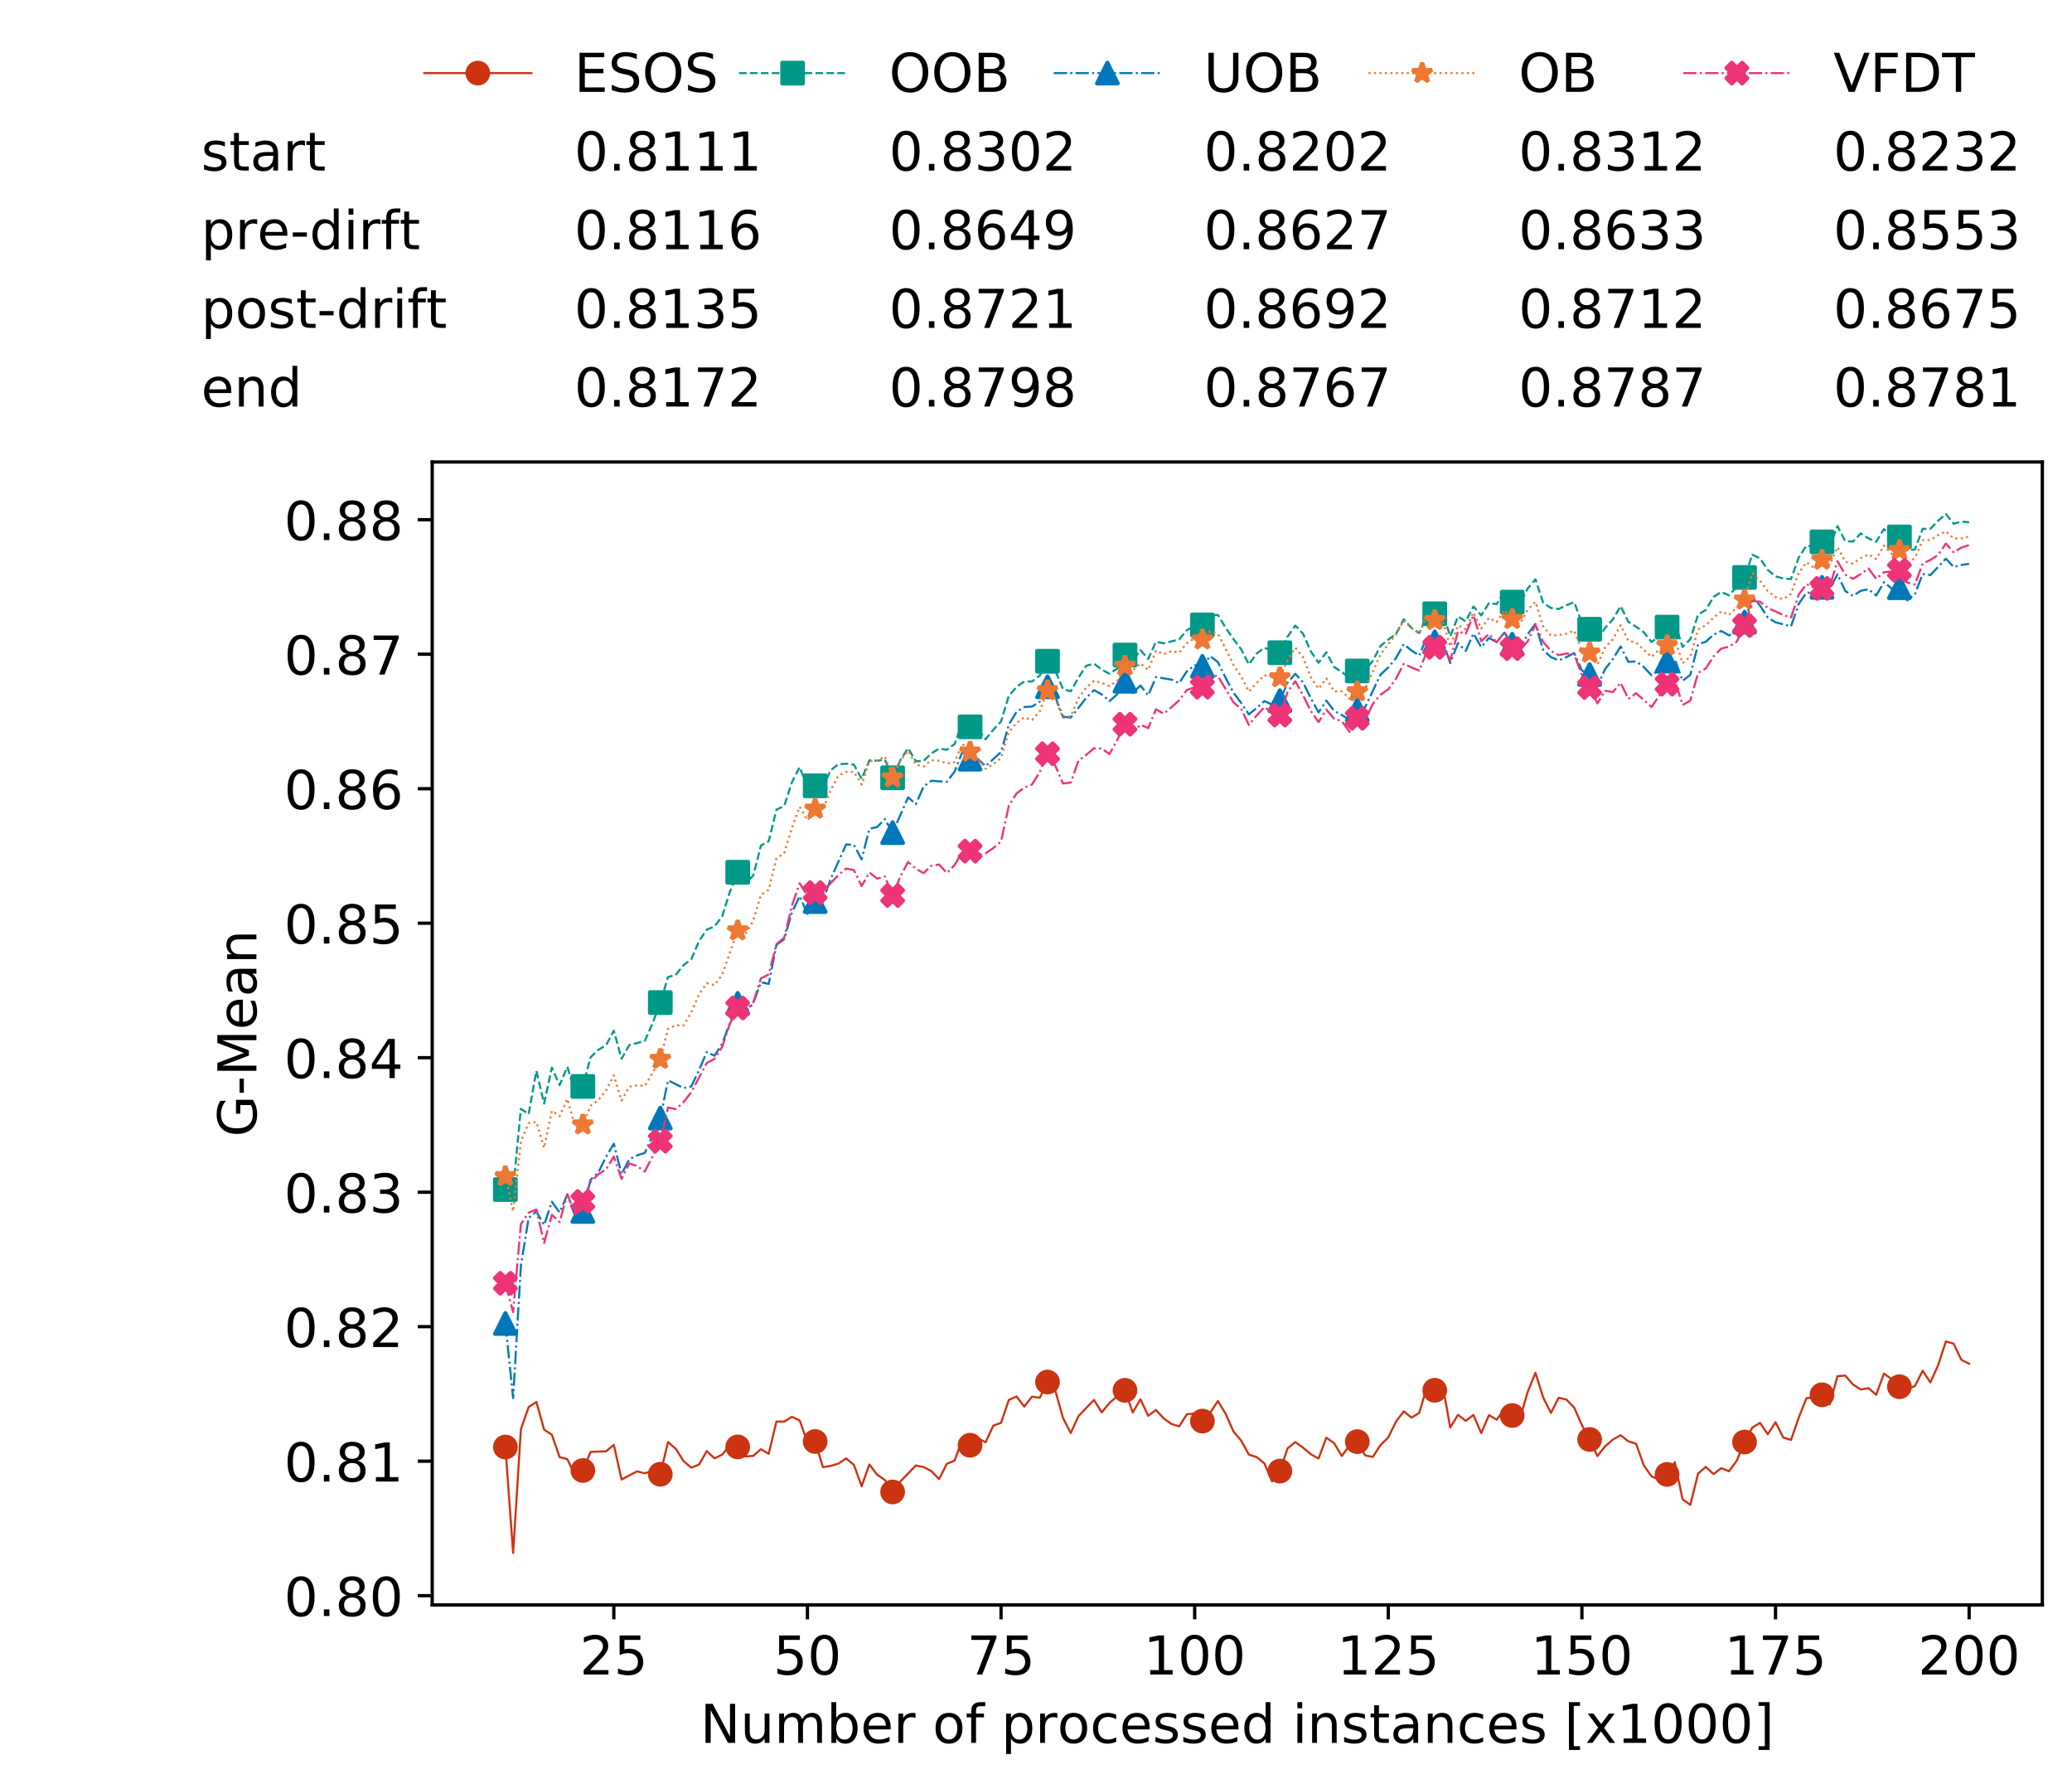 <?xml version="1.0" encoding="utf-8" standalone="no"?>
<!DOCTYPE svg PUBLIC "-//W3C//DTD SVG 1.1//EN"
  "http://www.w3.org/Graphics/SVG/1.1/DTD/svg11.dtd">
<!-- Created with matplotlib (https://matplotlib.org/) -->
<svg height="432.615pt" version="1.1" viewBox="0 0 502.65 432.615" width="502.65pt" xmlns="http://www.w3.org/2000/svg" xmlns:xlink="http://www.w3.org/1999/xlink">
 <defs>
  <style type="text/css">
*{stroke-linecap:butt;stroke-linejoin:round;white-space:pre;}
  </style>
 </defs>
 <g id="figure_1">
  <g id="patch_1">
   <path d="M 0 432.615 
L 502.65 432.615 
L 502.65 0 
L 0 0 
z
" style="fill:#ffffff;"/>
  </g>
  <g id="axes_1">
   <g id="patch_2">
    <path d="M 104.85 389.252 
L 495.45 389.252 
L 495.45 112.052 
L 104.85 112.052 
z
" style="fill:#ffffff;"/>
   </g>
   <g id="matplotlib.axis_1">
    <g id="xtick_1">
     <g id="line2d_1">
      <defs>
       <path d="M 0 0 
L 0 3.5 
" id="m2d9abbe0f8" style="stroke:#000000;stroke-width:0.8;"/>
      </defs>
      <g>
       <use style="stroke:#000000;stroke-width:0.8;" x="148.908" xlink:href="#m2d9abbe0f8" y="389.252"/>
      </g>
     </g>
     <g id="text_1">
      <!-- 25 -->
      <defs>
       <path d="M 19.188 8.297 
L 53.609 8.297 
L 53.609 0 
L 7.328 0 
L 7.328 8.297 
Q 12.938 14.109 22.625 23.891 
Q 32.328 33.688 34.812 36.531 
Q 39.547 41.844 41.422 45.531 
Q 43.312 49.219 43.312 52.781 
Q 43.312 58.594 39.234 62.25 
Q 35.156 65.922 28.609 65.922 
Q 23.969 65.922 18.812 64.312 
Q 13.672 62.703 7.812 59.422 
L 7.812 69.391 
Q 13.766 71.781 18.938 73 
Q 24.125 74.219 28.422 74.219 
Q 39.75 74.219 46.484 68.547 
Q 53.219 62.891 53.219 53.422 
Q 53.219 48.922 51.531 44.891 
Q 49.859 40.875 45.406 35.406 
Q 44.188 33.984 37.641 27.219 
Q 31.109 20.453 19.188 8.297 
z
" id="DejaVuSans-50"/>
       <path d="M 10.797 72.906 
L 49.516 72.906 
L 49.516 64.594 
L 19.828 64.594 
L 19.828 46.734 
Q 21.969 47.469 24.109 47.828 
Q 26.266 48.188 28.422 48.188 
Q 40.625 48.188 47.75 41.5 
Q 54.891 34.812 54.891 23.391 
Q 54.891 11.625 47.562 5.094 
Q 40.234 -1.422 26.906 -1.422 
Q 22.312 -1.422 17.547 -0.641 
Q 12.797 0.141 7.719 1.703 
L 7.719 11.625 
Q 12.109 9.234 16.797 8.062 
Q 21.484 6.891 26.703 6.891 
Q 35.156 6.891 40.078 11.328 
Q 45.016 15.766 45.016 23.391 
Q 45.016 31 40.078 35.438 
Q 35.156 39.891 26.703 39.891 
Q 22.75 39.891 18.812 39.016 
Q 14.891 38.141 10.797 36.281 
z
" id="DejaVuSans-53"/>
      </defs>
      <g transform="translate(140.636 406.13)scale(0.13 -0.13)">
       <use xlink:href="#DejaVuSans-50"/>
       <use x="63.623" xlink:href="#DejaVuSans-53"/>
      </g>
     </g>
    </g>
    <g id="xtick_2">
     <g id="line2d_2">
      <g>
       <use style="stroke:#000000;stroke-width:0.8;" x="195.877" xlink:href="#m2d9abbe0f8" y="389.252"/>
      </g>
     </g>
     <g id="text_2">
      <!-- 50 -->
      <defs>
       <path d="M 31.781 66.406 
Q 24.172 66.406 20.328 58.906 
Q 16.5 51.422 16.5 36.375 
Q 16.5 21.391 20.328 13.891 
Q 24.172 6.391 31.781 6.391 
Q 39.453 6.391 43.281 13.891 
Q 47.125 21.391 47.125 36.375 
Q 47.125 51.422 43.281 58.906 
Q 39.453 66.406 31.781 66.406 
z
M 31.781 74.219 
Q 44.047 74.219 50.516 64.516 
Q 56.984 54.828 56.984 36.375 
Q 56.984 17.969 50.516 8.266 
Q 44.047 -1.422 31.781 -1.422 
Q 19.531 -1.422 13.062 8.266 
Q 6.594 17.969 6.594 36.375 
Q 6.594 54.828 13.062 64.516 
Q 19.531 74.219 31.781 74.219 
z
" id="DejaVuSans-48"/>
      </defs>
      <g transform="translate(187.606 406.13)scale(0.13 -0.13)">
       <use xlink:href="#DejaVuSans-53"/>
       <use x="63.623" xlink:href="#DejaVuSans-48"/>
      </g>
     </g>
    </g>
    <g id="xtick_3">
     <g id="line2d_3">
      <g>
       <use style="stroke:#000000;stroke-width:0.8;" x="242.847" xlink:href="#m2d9abbe0f8" y="389.252"/>
      </g>
     </g>
     <g id="text_3">
      <!-- 75 -->
      <defs>
       <path d="M 8.203 72.906 
L 55.078 72.906 
L 55.078 68.703 
L 28.609 0 
L 18.312 0 
L 43.219 64.594 
L 8.203 64.594 
z
" id="DejaVuSans-55"/>
      </defs>
      <g transform="translate(234.576 406.13)scale(0.13 -0.13)">
       <use xlink:href="#DejaVuSans-55"/>
       <use x="63.623" xlink:href="#DejaVuSans-53"/>
      </g>
     </g>
    </g>
    <g id="xtick_4">
     <g id="line2d_4">
      <g>
       <use style="stroke:#000000;stroke-width:0.8;" x="289.817" xlink:href="#m2d9abbe0f8" y="389.252"/>
      </g>
     </g>
     <g id="text_4">
      <!-- 100 -->
      <defs>
       <path d="M 12.406 8.297 
L 28.516 8.297 
L 28.516 63.922 
L 10.984 60.406 
L 10.984 69.391 
L 28.422 72.906 
L 38.281 72.906 
L 38.281 8.297 
L 54.391 8.297 
L 54.391 0 
L 12.406 0 
z
" id="DejaVuSans-49"/>
      </defs>
      <g transform="translate(277.41 406.13)scale(0.13 -0.13)">
       <use xlink:href="#DejaVuSans-49"/>
       <use x="63.623" xlink:href="#DejaVuSans-48"/>
       <use x="127.246" xlink:href="#DejaVuSans-48"/>
      </g>
     </g>
    </g>
    <g id="xtick_5">
     <g id="line2d_5">
      <g>
       <use style="stroke:#000000;stroke-width:0.8;" x="336.786" xlink:href="#m2d9abbe0f8" y="389.252"/>
      </g>
     </g>
     <g id="text_5">
      <!-- 125 -->
      <g transform="translate(324.379 406.13)scale(0.13 -0.13)">
       <use xlink:href="#DejaVuSans-49"/>
       <use x="63.623" xlink:href="#DejaVuSans-50"/>
       <use x="127.246" xlink:href="#DejaVuSans-53"/>
      </g>
     </g>
    </g>
    <g id="xtick_6">
     <g id="line2d_6">
      <g>
       <use style="stroke:#000000;stroke-width:0.8;" x="383.756" xlink:href="#m2d9abbe0f8" y="389.252"/>
      </g>
     </g>
     <g id="text_6">
      <!-- 150 -->
      <g transform="translate(371.349 406.13)scale(0.13 -0.13)">
       <use xlink:href="#DejaVuSans-49"/>
       <use x="63.623" xlink:href="#DejaVuSans-53"/>
       <use x="127.246" xlink:href="#DejaVuSans-48"/>
      </g>
     </g>
    </g>
    <g id="xtick_7">
     <g id="line2d_7">
      <g>
       <use style="stroke:#000000;stroke-width:0.8;" x="430.726" xlink:href="#m2d9abbe0f8" y="389.252"/>
      </g>
     </g>
     <g id="text_7">
      <!-- 175 -->
      <g transform="translate(418.319 406.13)scale(0.13 -0.13)">
       <use xlink:href="#DejaVuSans-49"/>
       <use x="63.623" xlink:href="#DejaVuSans-55"/>
       <use x="127.246" xlink:href="#DejaVuSans-53"/>
      </g>
     </g>
    </g>
    <g id="xtick_8">
     <g id="line2d_8">
      <g>
       <use style="stroke:#000000;stroke-width:0.8;" x="477.695" xlink:href="#m2d9abbe0f8" y="389.252"/>
      </g>
     </g>
     <g id="text_8">
      <!-- 200 -->
      <g transform="translate(465.289 406.13)scale(0.13 -0.13)">
       <use xlink:href="#DejaVuSans-50"/>
       <use x="63.623" xlink:href="#DejaVuSans-48"/>
       <use x="127.246" xlink:href="#DejaVuSans-48"/>
      </g>
     </g>
    </g>
    <g id="text_9">
     <!-- Number of processed instances [x1000] -->
     <defs>
      <path d="M 9.812 72.906 
L 23.094 72.906 
L 55.422 11.922 
L 55.422 72.906 
L 64.984 72.906 
L 64.984 0 
L 51.703 0 
L 19.391 60.984 
L 19.391 0 
L 9.812 0 
z
" id="DejaVuSans-78"/>
      <path d="M 8.5 21.578 
L 8.5 54.688 
L 17.484 54.688 
L 17.484 21.922 
Q 17.484 14.156 20.5 10.266 
Q 23.531 6.391 29.594 6.391 
Q 36.859 6.391 41.078 11.031 
Q 45.312 15.672 45.312 23.688 
L 45.312 54.688 
L 54.297 54.688 
L 54.297 0 
L 45.312 0 
L 45.312 8.406 
Q 42.047 3.422 37.719 1 
Q 33.406 -1.422 27.688 -1.422 
Q 18.266 -1.422 13.375 4.438 
Q 8.5 10.297 8.5 21.578 
z
M 31.109 56 
z
" id="DejaVuSans-117"/>
      <path d="M 52 44.188 
Q 55.375 50.25 60.062 53.125 
Q 64.75 56 71.094 56 
Q 79.641 56 84.281 50.016 
Q 88.922 44.047 88.922 33.016 
L 88.922 0 
L 79.891 0 
L 79.891 32.719 
Q 79.891 40.578 77.094 44.375 
Q 74.312 48.188 68.609 48.188 
Q 61.625 48.188 57.562 43.547 
Q 53.516 38.922 53.516 30.906 
L 53.516 0 
L 44.484 0 
L 44.484 32.719 
Q 44.484 40.625 41.703 44.406 
Q 38.922 48.188 33.109 48.188 
Q 26.219 48.188 22.156 43.531 
Q 18.109 38.875 18.109 30.906 
L 18.109 0 
L 9.078 0 
L 9.078 54.688 
L 18.109 54.688 
L 18.109 46.188 
Q 21.188 51.219 25.484 53.609 
Q 29.781 56 35.688 56 
Q 41.656 56 45.828 52.969 
Q 50 49.953 52 44.188 
z
" id="DejaVuSans-109"/>
      <path d="M 48.688 27.297 
Q 48.688 37.203 44.609 42.844 
Q 40.531 48.484 33.406 48.484 
Q 26.266 48.484 22.188 42.844 
Q 18.109 37.203 18.109 27.297 
Q 18.109 17.391 22.188 11.75 
Q 26.266 6.109 33.406 6.109 
Q 40.531 6.109 44.609 11.75 
Q 48.688 17.391 48.688 27.297 
z
M 18.109 46.391 
Q 20.953 51.266 25.266 53.625 
Q 29.594 56 35.594 56 
Q 45.562 56 51.781 48.094 
Q 58.016 40.188 58.016 27.297 
Q 58.016 14.406 51.781 6.484 
Q 45.562 -1.422 35.594 -1.422 
Q 29.594 -1.422 25.266 0.953 
Q 20.953 3.328 18.109 8.203 
L 18.109 0 
L 9.078 0 
L 9.078 75.984 
L 18.109 75.984 
z
" id="DejaVuSans-98"/>
      <path d="M 56.203 29.594 
L 56.203 25.203 
L 14.891 25.203 
Q 15.484 15.922 20.484 11.062 
Q 25.484 6.203 34.422 6.203 
Q 39.594 6.203 44.453 7.469 
Q 49.312 8.734 54.109 11.281 
L 54.109 2.781 
Q 49.266 0.734 44.188 -0.344 
Q 39.109 -1.422 33.891 -1.422 
Q 20.797 -1.422 13.156 6.188 
Q 5.516 13.812 5.516 26.812 
Q 5.516 40.234 12.766 48.109 
Q 20.016 56 32.328 56 
Q 43.359 56 49.781 48.891 
Q 56.203 41.797 56.203 29.594 
z
M 47.219 32.234 
Q 47.125 39.594 43.094 43.984 
Q 39.062 48.391 32.422 48.391 
Q 24.906 48.391 20.391 44.141 
Q 15.875 39.891 15.188 32.172 
z
" id="DejaVuSans-101"/>
      <path d="M 41.109 46.297 
Q 39.594 47.172 37.812 47.578 
Q 36.031 48 33.891 48 
Q 26.266 48 22.188 43.047 
Q 18.109 38.094 18.109 28.812 
L 18.109 0 
L 9.078 0 
L 9.078 54.688 
L 18.109 54.688 
L 18.109 46.188 
Q 20.953 51.172 25.484 53.578 
Q 30.031 56 36.531 56 
Q 37.453 56 38.578 55.875 
Q 39.703 55.766 41.062 55.516 
z
" id="DejaVuSans-114"/>
      <path id="DejaVuSans-32"/>
      <path d="M 30.609 48.391 
Q 23.391 48.391 19.188 42.75 
Q 14.984 37.109 14.984 27.297 
Q 14.984 17.484 19.156 11.844 
Q 23.344 6.203 30.609 6.203 
Q 37.797 6.203 41.984 11.859 
Q 46.188 17.531 46.188 27.297 
Q 46.188 37.016 41.984 42.703 
Q 37.797 48.391 30.609 48.391 
z
M 30.609 56 
Q 42.328 56 49.016 48.375 
Q 55.719 40.766 55.719 27.297 
Q 55.719 13.875 49.016 6.219 
Q 42.328 -1.422 30.609 -1.422 
Q 18.844 -1.422 12.172 6.219 
Q 5.516 13.875 5.516 27.297 
Q 5.516 40.766 12.172 48.375 
Q 18.844 56 30.609 56 
z
" id="DejaVuSans-111"/>
      <path d="M 37.109 75.984 
L 37.109 68.5 
L 28.516 68.5 
Q 23.688 68.5 21.797 66.547 
Q 19.922 64.594 19.922 59.516 
L 19.922 54.688 
L 34.719 54.688 
L 34.719 47.703 
L 19.922 47.703 
L 19.922 0 
L 10.891 0 
L 10.891 47.703 
L 2.297 47.703 
L 2.297 54.688 
L 10.891 54.688 
L 10.891 58.5 
Q 10.891 67.625 15.141 71.797 
Q 19.391 75.984 28.609 75.984 
z
" id="DejaVuSans-102"/>
      <path d="M 18.109 8.203 
L 18.109 -20.797 
L 9.078 -20.797 
L 9.078 54.688 
L 18.109 54.688 
L 18.109 46.391 
Q 20.953 51.266 25.266 53.625 
Q 29.594 56 35.594 56 
Q 45.562 56 51.781 48.094 
Q 58.016 40.188 58.016 27.297 
Q 58.016 14.406 51.781 6.484 
Q 45.562 -1.422 35.594 -1.422 
Q 29.594 -1.422 25.266 0.953 
Q 20.953 3.328 18.109 8.203 
z
M 48.688 27.297 
Q 48.688 37.203 44.609 42.844 
Q 40.531 48.484 33.406 48.484 
Q 26.266 48.484 22.188 42.844 
Q 18.109 37.203 18.109 27.297 
Q 18.109 17.391 22.188 11.75 
Q 26.266 6.109 33.406 6.109 
Q 40.531 6.109 44.609 11.75 
Q 48.688 17.391 48.688 27.297 
z
" id="DejaVuSans-112"/>
      <path d="M 48.781 52.594 
L 48.781 44.188 
Q 44.969 46.297 41.141 47.344 
Q 37.312 48.391 33.406 48.391 
Q 24.656 48.391 19.812 42.844 
Q 14.984 37.312 14.984 27.297 
Q 14.984 17.281 19.812 11.734 
Q 24.656 6.203 33.406 6.203 
Q 37.312 6.203 41.141 7.25 
Q 44.969 8.297 48.781 10.406 
L 48.781 2.094 
Q 45.016 0.344 40.984 -0.531 
Q 36.969 -1.422 32.422 -1.422 
Q 20.062 -1.422 12.781 6.344 
Q 5.516 14.109 5.516 27.297 
Q 5.516 40.672 12.859 48.328 
Q 20.219 56 33.016 56 
Q 37.156 56 41.109 55.141 
Q 45.062 54.297 48.781 52.594 
z
" id="DejaVuSans-99"/>
      <path d="M 44.281 53.078 
L 44.281 44.578 
Q 40.484 46.531 36.375 47.5 
Q 32.281 48.484 27.875 48.484 
Q 21.188 48.484 17.844 46.438 
Q 14.5 44.391 14.5 40.281 
Q 14.5 37.156 16.891 35.375 
Q 19.281 33.594 26.516 31.984 
L 29.594 31.297 
Q 39.156 29.25 43.188 25.516 
Q 47.219 21.781 47.219 15.094 
Q 47.219 7.469 41.188 3.016 
Q 35.156 -1.422 24.609 -1.422 
Q 20.219 -1.422 15.453 -0.562 
Q 10.688 0.297 5.422 2 
L 5.422 11.281 
Q 10.406 8.688 15.234 7.391 
Q 20.062 6.109 24.812 6.109 
Q 31.156 6.109 34.562 8.281 
Q 37.984 10.453 37.984 14.406 
Q 37.984 18.062 35.516 20.016 
Q 33.062 21.969 24.703 23.781 
L 21.578 24.516 
Q 13.234 26.266 9.516 29.906 
Q 5.812 33.547 5.812 39.891 
Q 5.812 47.609 11.281 51.797 
Q 16.75 56 26.812 56 
Q 31.781 56 36.172 55.266 
Q 40.578 54.547 44.281 53.078 
z
" id="DejaVuSans-115"/>
      <path d="M 45.406 46.391 
L 45.406 75.984 
L 54.391 75.984 
L 54.391 0 
L 45.406 0 
L 45.406 8.203 
Q 42.578 3.328 38.25 0.953 
Q 33.938 -1.422 27.875 -1.422 
Q 17.969 -1.422 11.734 6.484 
Q 5.516 14.406 5.516 27.297 
Q 5.516 40.188 11.734 48.094 
Q 17.969 56 27.875 56 
Q 33.938 56 38.25 53.625 
Q 42.578 51.266 45.406 46.391 
z
M 14.797 27.297 
Q 14.797 17.391 18.875 11.75 
Q 22.953 6.109 30.078 6.109 
Q 37.203 6.109 41.297 11.75 
Q 45.406 17.391 45.406 27.297 
Q 45.406 37.203 41.297 42.844 
Q 37.203 48.484 30.078 48.484 
Q 22.953 48.484 18.875 42.844 
Q 14.797 37.203 14.797 27.297 
z
" id="DejaVuSans-100"/>
      <path d="M 9.422 54.688 
L 18.406 54.688 
L 18.406 0 
L 9.422 0 
z
M 9.422 75.984 
L 18.406 75.984 
L 18.406 64.594 
L 9.422 64.594 
z
" id="DejaVuSans-105"/>
      <path d="M 54.891 33.016 
L 54.891 0 
L 45.906 0 
L 45.906 32.719 
Q 45.906 40.484 42.875 44.328 
Q 39.844 48.188 33.797 48.188 
Q 26.516 48.188 22.312 43.547 
Q 18.109 38.922 18.109 30.906 
L 18.109 0 
L 9.078 0 
L 9.078 54.688 
L 18.109 54.688 
L 18.109 46.188 
Q 21.344 51.125 25.703 53.562 
Q 30.078 56 35.797 56 
Q 45.219 56 50.047 50.172 
Q 54.891 44.344 54.891 33.016 
z
" id="DejaVuSans-110"/>
      <path d="M 18.312 70.219 
L 18.312 54.688 
L 36.812 54.688 
L 36.812 47.703 
L 18.312 47.703 
L 18.312 18.016 
Q 18.312 11.328 20.141 9.422 
Q 21.969 7.516 27.594 7.516 
L 36.812 7.516 
L 36.812 0 
L 27.594 0 
Q 17.188 0 13.234 3.875 
Q 9.281 7.766 9.281 18.016 
L 9.281 47.703 
L 2.688 47.703 
L 2.688 54.688 
L 9.281 54.688 
L 9.281 70.219 
z
" id="DejaVuSans-116"/>
      <path d="M 34.281 27.484 
Q 23.391 27.484 19.188 25 
Q 14.984 22.516 14.984 16.5 
Q 14.984 11.719 18.141 8.906 
Q 21.297 6.109 26.703 6.109 
Q 34.188 6.109 38.703 11.406 
Q 43.219 16.703 43.219 25.484 
L 43.219 27.484 
z
M 52.203 31.203 
L 52.203 0 
L 43.219 0 
L 43.219 8.297 
Q 40.141 3.328 35.547 0.953 
Q 30.953 -1.422 24.312 -1.422 
Q 15.922 -1.422 10.953 3.297 
Q 6 8.016 6 15.922 
Q 6 25.141 12.172 29.828 
Q 18.359 34.516 30.609 34.516 
L 43.219 34.516 
L 43.219 35.406 
Q 43.219 41.609 39.141 45 
Q 35.062 48.391 27.688 48.391 
Q 23 48.391 18.547 47.266 
Q 14.109 46.141 10.016 43.891 
L 10.016 52.203 
Q 14.938 54.109 19.578 55.047 
Q 24.219 56 28.609 56 
Q 40.484 56 46.344 49.844 
Q 52.203 43.703 52.203 31.203 
z
" id="DejaVuSans-97"/>
      <path d="M 8.594 75.984 
L 29.297 75.984 
L 29.297 69 
L 17.578 69 
L 17.578 -6.203 
L 29.297 -6.203 
L 29.297 -13.188 
L 8.594 -13.188 
z
" id="DejaVuSans-91"/>
      <path d="M 54.891 54.688 
L 35.109 28.078 
L 55.906 0 
L 45.312 0 
L 29.391 21.484 
L 13.484 0 
L 2.875 0 
L 24.125 28.609 
L 4.688 54.688 
L 15.281 54.688 
L 29.781 35.203 
L 44.281 54.688 
z
" id="DejaVuSans-120"/>
      <path d="M 30.422 75.984 
L 30.422 -13.188 
L 9.719 -13.188 
L 9.719 -6.203 
L 21.391 -6.203 
L 21.391 69 
L 9.719 69 
L 9.719 75.984 
z
" id="DejaVuSans-93"/>
     </defs>
     <g transform="translate(169.881 422.711)scale(0.13 -0.13)">
      <use xlink:href="#DejaVuSans-78"/>
      <use x="74.805" xlink:href="#DejaVuSans-117"/>
      <use x="138.184" xlink:href="#DejaVuSans-109"/>
      <use x="235.596" xlink:href="#DejaVuSans-98"/>
      <use x="299.072" xlink:href="#DejaVuSans-101"/>
      <use x="360.596" xlink:href="#DejaVuSans-114"/>
      <use x="401.709" xlink:href="#DejaVuSans-32"/>
      <use x="433.496" xlink:href="#DejaVuSans-111"/>
      <use x="494.678" xlink:href="#DejaVuSans-102"/>
      <use x="529.883" xlink:href="#DejaVuSans-32"/>
      <use x="561.67" xlink:href="#DejaVuSans-112"/>
      <use x="625.146" xlink:href="#DejaVuSans-114"/>
      <use x="666.229" xlink:href="#DejaVuSans-111"/>
      <use x="727.41" xlink:href="#DejaVuSans-99"/>
      <use x="782.391" xlink:href="#DejaVuSans-101"/>
      <use x="843.914" xlink:href="#DejaVuSans-115"/>
      <use x="896.014" xlink:href="#DejaVuSans-115"/>
      <use x="948.113" xlink:href="#DejaVuSans-101"/>
      <use x="1009.637" xlink:href="#DejaVuSans-100"/>
      <use x="1073.113" xlink:href="#DejaVuSans-32"/>
      <use x="1104.9" xlink:href="#DejaVuSans-105"/>
      <use x="1132.684" xlink:href="#DejaVuSans-110"/>
      <use x="1196.062" xlink:href="#DejaVuSans-115"/>
      <use x="1248.162" xlink:href="#DejaVuSans-116"/>
      <use x="1287.371" xlink:href="#DejaVuSans-97"/>
      <use x="1348.65" xlink:href="#DejaVuSans-110"/>
      <use x="1412.029" xlink:href="#DejaVuSans-99"/>
      <use x="1467.01" xlink:href="#DejaVuSans-101"/>
      <use x="1528.533" xlink:href="#DejaVuSans-115"/>
      <use x="1580.633" xlink:href="#DejaVuSans-32"/>
      <use x="1612.42" xlink:href="#DejaVuSans-91"/>
      <use x="1651.434" xlink:href="#DejaVuSans-120"/>
      <use x="1710.613" xlink:href="#DejaVuSans-49"/>
      <use x="1774.236" xlink:href="#DejaVuSans-48"/>
      <use x="1837.859" xlink:href="#DejaVuSans-48"/>
      <use x="1901.482" xlink:href="#DejaVuSans-48"/>
      <use x="1965.105" xlink:href="#DejaVuSans-93"/>
     </g>
    </g>
   </g>
   <g id="matplotlib.axis_2">
    <g id="ytick_1">
     <g id="line2d_9">
      <defs>
       <path d="M 0 0 
L -3.5 0 
" id="meb9ed09585" style="stroke:#000000;stroke-width:0.8;"/>
      </defs>
      <g>
       <use style="stroke:#000000;stroke-width:0.8;" x="104.85" xlink:href="#meb9ed09585" y="387.006"/>
      </g>
     </g>
     <g id="text_10">
      <!-- 0.80 -->
      <defs>
       <path d="M 10.688 12.406 
L 21 12.406 
L 21 0 
L 10.688 0 
z
" id="DejaVuSans-46"/>
       <path d="M 31.781 34.625 
Q 24.75 34.625 20.719 30.859 
Q 16.703 27.094 16.703 20.516 
Q 16.703 13.922 20.719 10.156 
Q 24.75 6.391 31.781 6.391 
Q 38.812 6.391 42.859 10.172 
Q 46.922 13.969 46.922 20.516 
Q 46.922 27.094 42.891 30.859 
Q 38.875 34.625 31.781 34.625 
z
M 21.922 38.812 
Q 15.578 40.375 12.031 44.719 
Q 8.5 49.078 8.5 55.328 
Q 8.5 64.062 14.719 69.141 
Q 20.953 74.219 31.781 74.219 
Q 42.672 74.219 48.875 69.141 
Q 55.078 64.062 55.078 55.328 
Q 55.078 49.078 51.531 44.719 
Q 48 40.375 41.703 38.812 
Q 48.828 37.156 52.797 32.312 
Q 56.781 27.484 56.781 20.516 
Q 56.781 9.906 50.312 4.234 
Q 43.844 -1.422 31.781 -1.422 
Q 19.734 -1.422 13.25 4.234 
Q 6.781 9.906 6.781 20.516 
Q 6.781 27.484 10.781 32.312 
Q 14.797 37.156 21.922 38.812 
z
M 18.312 54.391 
Q 18.312 48.734 21.844 45.562 
Q 25.391 42.391 31.781 42.391 
Q 38.141 42.391 41.719 45.562 
Q 45.312 48.734 45.312 54.391 
Q 45.312 60.062 41.719 63.234 
Q 38.141 66.406 31.781 66.406 
Q 25.391 66.406 21.844 63.234 
Q 18.312 60.062 18.312 54.391 
z
" id="DejaVuSans-56"/>
      </defs>
      <g transform="translate(68.905 391.945)scale(0.13 -0.13)">
       <use xlink:href="#DejaVuSans-48"/>
       <use x="63.623" xlink:href="#DejaVuSans-46"/>
       <use x="95.41" xlink:href="#DejaVuSans-56"/>
       <use x="159.033" xlink:href="#DejaVuSans-48"/>
      </g>
     </g>
    </g>
    <g id="ytick_2">
     <g id="line2d_10">
      <g>
       <use style="stroke:#000000;stroke-width:0.8;" x="104.85" xlink:href="#meb9ed09585" y="354.386"/>
      </g>
     </g>
     <g id="text_11">
      <!-- 0.81 -->
      <g transform="translate(68.905 359.325)scale(0.13 -0.13)">
       <use xlink:href="#DejaVuSans-48"/>
       <use x="63.623" xlink:href="#DejaVuSans-46"/>
       <use x="95.41" xlink:href="#DejaVuSans-56"/>
       <use x="159.033" xlink:href="#DejaVuSans-49"/>
      </g>
     </g>
    </g>
    <g id="ytick_3">
     <g id="line2d_11">
      <g>
       <use style="stroke:#000000;stroke-width:0.8;" x="104.85" xlink:href="#meb9ed09585" y="321.767"/>
      </g>
     </g>
     <g id="text_12">
      <!-- 0.82 -->
      <g transform="translate(68.905 326.706)scale(0.13 -0.13)">
       <use xlink:href="#DejaVuSans-48"/>
       <use x="63.623" xlink:href="#DejaVuSans-46"/>
       <use x="95.41" xlink:href="#DejaVuSans-56"/>
       <use x="159.033" xlink:href="#DejaVuSans-50"/>
      </g>
     </g>
    </g>
    <g id="ytick_4">
     <g id="line2d_12">
      <g>
       <use style="stroke:#000000;stroke-width:0.8;" x="104.85" xlink:href="#meb9ed09585" y="289.147"/>
      </g>
     </g>
     <g id="text_13">
      <!-- 0.83 -->
      <defs>
       <path d="M 40.578 39.312 
Q 47.656 37.797 51.625 33 
Q 55.609 28.219 55.609 21.188 
Q 55.609 10.406 48.188 4.484 
Q 40.766 -1.422 27.094 -1.422 
Q 22.516 -1.422 17.656 -0.516 
Q 12.797 0.391 7.625 2.203 
L 7.625 11.719 
Q 11.719 9.328 16.594 8.109 
Q 21.484 6.891 26.812 6.891 
Q 36.078 6.891 40.938 10.547 
Q 45.797 14.203 45.797 21.188 
Q 45.797 27.641 41.281 31.266 
Q 36.766 34.906 28.719 34.906 
L 20.219 34.906 
L 20.219 43.016 
L 29.109 43.016 
Q 36.375 43.016 40.234 45.922 
Q 44.094 48.828 44.094 54.297 
Q 44.094 59.906 40.109 62.906 
Q 36.141 65.922 28.719 65.922 
Q 24.656 65.922 20.016 65.031 
Q 15.375 64.156 9.812 62.312 
L 9.812 71.094 
Q 15.438 72.656 20.344 73.438 
Q 25.25 74.219 29.594 74.219 
Q 40.828 74.219 47.359 69.109 
Q 53.906 64.016 53.906 55.328 
Q 53.906 49.266 50.438 45.094 
Q 46.969 40.922 40.578 39.312 
z
" id="DejaVuSans-51"/>
      </defs>
      <g transform="translate(68.905 294.086)scale(0.13 -0.13)">
       <use xlink:href="#DejaVuSans-48"/>
       <use x="63.623" xlink:href="#DejaVuSans-46"/>
       <use x="95.41" xlink:href="#DejaVuSans-56"/>
       <use x="159.033" xlink:href="#DejaVuSans-51"/>
      </g>
     </g>
    </g>
    <g id="ytick_5">
     <g id="line2d_13">
      <g>
       <use style="stroke:#000000;stroke-width:0.8;" x="104.85" xlink:href="#meb9ed09585" y="256.527"/>
      </g>
     </g>
     <g id="text_14">
      <!-- 0.84 -->
      <defs>
       <path d="M 37.797 64.312 
L 12.891 25.391 
L 37.797 25.391 
z
M 35.203 72.906 
L 47.609 72.906 
L 47.609 25.391 
L 58.016 25.391 
L 58.016 17.188 
L 47.609 17.188 
L 47.609 0 
L 37.797 0 
L 37.797 17.188 
L 4.891 17.188 
L 4.891 26.703 
z
" id="DejaVuSans-52"/>
      </defs>
      <g transform="translate(68.905 261.466)scale(0.13 -0.13)">
       <use xlink:href="#DejaVuSans-48"/>
       <use x="63.623" xlink:href="#DejaVuSans-46"/>
       <use x="95.41" xlink:href="#DejaVuSans-56"/>
       <use x="159.033" xlink:href="#DejaVuSans-52"/>
      </g>
     </g>
    </g>
    <g id="ytick_6">
     <g id="line2d_14">
      <g>
       <use style="stroke:#000000;stroke-width:0.8;" x="104.85" xlink:href="#meb9ed09585" y="223.907"/>
      </g>
     </g>
     <g id="text_15">
      <!-- 0.85 -->
      <g transform="translate(68.905 228.846)scale(0.13 -0.13)">
       <use xlink:href="#DejaVuSans-48"/>
       <use x="63.623" xlink:href="#DejaVuSans-46"/>
       <use x="95.41" xlink:href="#DejaVuSans-56"/>
       <use x="159.033" xlink:href="#DejaVuSans-53"/>
      </g>
     </g>
    </g>
    <g id="ytick_7">
     <g id="line2d_15">
      <g>
       <use style="stroke:#000000;stroke-width:0.8;" x="104.85" xlink:href="#meb9ed09585" y="191.287"/>
      </g>
     </g>
     <g id="text_16">
      <!-- 0.86 -->
      <defs>
       <path d="M 33.016 40.375 
Q 26.375 40.375 22.484 35.828 
Q 18.609 31.297 18.609 23.391 
Q 18.609 15.531 22.484 10.953 
Q 26.375 6.391 33.016 6.391 
Q 39.656 6.391 43.531 10.953 
Q 47.406 15.531 47.406 23.391 
Q 47.406 31.297 43.531 35.828 
Q 39.656 40.375 33.016 40.375 
z
M 52.594 71.297 
L 52.594 62.312 
Q 48.875 64.062 45.094 64.984 
Q 41.312 65.922 37.594 65.922 
Q 27.828 65.922 22.672 59.328 
Q 17.531 52.734 16.797 39.406 
Q 19.672 43.656 24.016 45.922 
Q 28.375 48.188 33.594 48.188 
Q 44.578 48.188 50.953 41.516 
Q 57.328 34.859 57.328 23.391 
Q 57.328 12.156 50.688 5.359 
Q 44.047 -1.422 33.016 -1.422 
Q 20.359 -1.422 13.672 8.266 
Q 6.984 17.969 6.984 36.375 
Q 6.984 53.656 15.188 63.938 
Q 23.391 74.219 37.203 74.219 
Q 40.922 74.219 44.703 73.484 
Q 48.484 72.75 52.594 71.297 
z
" id="DejaVuSans-54"/>
      </defs>
      <g transform="translate(68.905 196.226)scale(0.13 -0.13)">
       <use xlink:href="#DejaVuSans-48"/>
       <use x="63.623" xlink:href="#DejaVuSans-46"/>
       <use x="95.41" xlink:href="#DejaVuSans-56"/>
       <use x="159.033" xlink:href="#DejaVuSans-54"/>
      </g>
     </g>
    </g>
    <g id="ytick_8">
     <g id="line2d_16">
      <g>
       <use style="stroke:#000000;stroke-width:0.8;" x="104.85" xlink:href="#meb9ed09585" y="158.667"/>
      </g>
     </g>
     <g id="text_17">
      <!-- 0.87 -->
      <g transform="translate(68.905 163.606)scale(0.13 -0.13)">
       <use xlink:href="#DejaVuSans-48"/>
       <use x="63.623" xlink:href="#DejaVuSans-46"/>
       <use x="95.41" xlink:href="#DejaVuSans-56"/>
       <use x="159.033" xlink:href="#DejaVuSans-55"/>
      </g>
     </g>
    </g>
    <g id="ytick_9">
     <g id="line2d_17">
      <g>
       <use style="stroke:#000000;stroke-width:0.8;" x="104.85" xlink:href="#meb9ed09585" y="126.047"/>
      </g>
     </g>
     <g id="text_18">
      <!-- 0.88 -->
      <g transform="translate(68.905 130.986)scale(0.13 -0.13)">
       <use xlink:href="#DejaVuSans-48"/>
       <use x="63.623" xlink:href="#DejaVuSans-46"/>
       <use x="95.41" xlink:href="#DejaVuSans-56"/>
       <use x="159.033" xlink:href="#DejaVuSans-56"/>
      </g>
     </g>
    </g>
    <g id="text_19">
     <!-- G-Mean -->
     <defs>
      <path d="M 59.516 10.406 
L 59.516 29.984 
L 43.406 29.984 
L 43.406 38.094 
L 69.281 38.094 
L 69.281 6.781 
Q 63.578 2.734 56.688 0.656 
Q 49.812 -1.422 42 -1.422 
Q 24.906 -1.422 15.25 8.562 
Q 5.609 18.562 5.609 36.375 
Q 5.609 54.25 15.25 64.234 
Q 24.906 74.219 42 74.219 
Q 49.125 74.219 55.547 72.453 
Q 61.969 70.703 67.391 67.281 
L 67.391 56.781 
Q 61.922 61.422 55.766 63.766 
Q 49.609 66.109 42.828 66.109 
Q 29.438 66.109 22.719 58.641 
Q 16.016 51.172 16.016 36.375 
Q 16.016 21.625 22.719 14.156 
Q 29.438 6.688 42.828 6.688 
Q 48.047 6.688 52.141 7.594 
Q 56.25 8.5 59.516 10.406 
z
" id="DejaVuSans-71"/>
      <path d="M 4.891 31.391 
L 31.203 31.391 
L 31.203 23.391 
L 4.891 23.391 
z
" id="DejaVuSans-45"/>
      <path d="M 9.812 72.906 
L 24.516 72.906 
L 43.109 23.297 
L 61.812 72.906 
L 76.516 72.906 
L 76.516 0 
L 66.891 0 
L 66.891 64.016 
L 48.094 14.016 
L 38.188 14.016 
L 19.391 64.016 
L 19.391 0 
L 9.812 0 
z
" id="DejaVuSans-77"/>
     </defs>
     <g transform="translate(62.201 275.744)rotate(-90)scale(0.13 -0.13)">
      <use xlink:href="#DejaVuSans-71"/>
      <use x="77.49" xlink:href="#DejaVuSans-45"/>
      <use x="113.574" xlink:href="#DejaVuSans-77"/>
      <use x="199.854" xlink:href="#DejaVuSans-101"/>
      <use x="261.377" xlink:href="#DejaVuSans-97"/>
      <use x="322.656" xlink:href="#DejaVuSans-110"/>
     </g>
    </g>
   </g>
   <g id="line2d_18"/>
   <g id="line2d_19"/>
   <g id="line2d_20"/>
   <g id="line2d_21"/>
   <g id="line2d_22"/>
   <g id="line2d_23">
    <path clip-path="url(#pe84b7a456b)" d="M 122.605 350.956 
L 124.483 376.652 
L 126.362 346.65 
L 128.241 341.264 
L 130.12 340.014 
L 131.998 346.742 
L 133.877 347.955 
L 135.756 353.393 
L 137.635 353.891 
L 139.514 357.855 
L 141.392 356.641 
L 143.271 352.13 
L 147.029 352.004 
L 148.908 350.422 
L 150.786 358.833 
L 154.544 356.853 
L 156.423 357.318 
L 158.302 356.726 
L 160.18 357.559 
L 162.059 349.745 
L 163.938 351.382 
L 165.817 354.354 
L 167.695 355.966 
L 169.574 355.21 
L 171.453 351.954 
L 173.332 353.692 
L 175.211 352.795 
L 177.089 350.373 
L 178.968 350.925 
L 180.847 353.224 
L 182.726 353.104 
L 184.605 351.477 
L 186.483 352.598 
L 188.362 344.768 
L 190.241 344.792 
L 192.12 343.609 
L 193.998 344.518 
L 195.877 349.767 
L 197.756 349.62 
L 199.635 355.847 
L 201.514 355.529 
L 203.392 354.977 
L 205.271 353.712 
L 207.15 355.285 
L 209.029 360.453 
L 210.908 355.185 
L 212.786 357.654 
L 214.665 358.947 
L 216.544 361.849 
L 218.423 359.312 
L 222.18 355.426 
L 224.059 355.808 
L 225.938 356.79 
L 227.817 358.725 
L 229.695 355.023 
L 231.574 354.249 
L 233.453 349.121 
L 235.332 350.52 
L 237.211 348.76 
L 239.089 349.817 
L 240.968 345.768 
L 242.847 345.085 
L 244.726 339.539 
L 246.605 338.684 
L 248.483 341.151 
L 250.362 338.735 
L 252.241 339.008 
L 254.12 335.195 
L 255.998 337.221 
L 257.877 343.908 
L 259.756 347.554 
L 261.635 343.442 
L 265.392 339.533 
L 267.271 342.54 
L 269.15 340.257 
L 271.029 338.623 
L 272.908 337.197 
L 274.786 342.563 
L 276.665 339.386 
L 278.544 343.379 
L 280.423 341.957 
L 282.302 344.01 
L 284.18 345.356 
L 286.059 345.933 
L 287.938 343.004 
L 289.817 342.835 
L 291.695 344.664 
L 293.574 342.636 
L 295.453 339.799 
L 297.332 342.899 
L 299.211 347.15 
L 301.089 349.381 
L 302.968 352.793 
L 304.847 353.376 
L 306.726 354.921 
L 308.605 359.29 
L 310.483 356.79 
L 312.362 351.274 
L 314.241 349.749 
L 316.12 351.116 
L 317.998 352.699 
L 319.877 353.725 
L 321.756 348.681 
L 323.635 350.002 
L 325.514 353.126 
L 327.392 350.563 
L 329.271 349.649 
L 331.15 352.969 
L 333.029 353.359 
L 334.908 350.469 
L 336.786 348.628 
L 338.665 344.772 
L 340.544 342.298 
L 342.423 343.826 
L 344.302 342.661 
L 346.18 336.291 
L 348.059 337.187 
L 349.938 335.755 
L 351.817 346.222 
L 353.695 343.147 
L 355.574 344.6 
L 357.453 343.175 
L 359.332 347.581 
L 361.211 343.219 
L 363.089 344.329 
L 364.968 341.743 
L 366.847 343.306 
L 368.726 344.115 
L 370.605 337.584 
L 372.483 332.958 
L 374.362 338.924 
L 376.241 342.685 
L 378.12 339.003 
L 379.998 339.445 
L 381.877 341.38 
L 383.756 345.631 
L 385.635 349.117 
L 387.514 353.135 
L 389.392 350.784 
L 391.271 349.143 
L 393.15 348.1 
L 395.029 349.567 
L 396.908 350.168 
L 398.786 355.44 
L 400.665 358.064 
L 402.544 358.899 
L 404.423 357.593 
L 406.302 354.639 
L 408.18 363.625 
L 410.059 364.983 
L 411.938 357.398 
L 413.817 355.771 
L 415.695 357.51 
L 417.574 356.077 
L 419.453 356.832 
L 421.332 354.245 
L 423.211 349.737 
L 425.089 346.248 
L 426.968 345.098 
L 428.847 347.867 
L 430.726 344.935 
L 432.605 348.643 
L 434.483 349.236 
L 436.362 343.81 
L 438.241 339.087 
L 440.12 338.937 
L 441.998 338.286 
L 443.877 340.622 
L 445.756 333.772 
L 447.635 333.628 
L 449.514 335.78 
L 451.392 336.999 
L 453.271 336.668 
L 455.15 338.286 
L 457.029 333.133 
L 458.908 334.502 
L 460.786 336.324 
L 462.665 336.858 
L 464.544 336.167 
L 466.423 332.444 
L 468.302 335.284 
L 470.18 331.086 
L 472.059 325.335 
L 473.938 325.894 
L 475.817 329.811 
L 477.695 330.747 
L 477.695 330.747 
" style="fill:none;stroke:#cc3311;stroke-linecap:square;stroke-width:0.5;"/>
    <defs>
     <path d="M 0 2.5 
C 0.663 2.5 1.299 2.237 1.768 1.768 
C 2.237 1.299 2.5 0.663 2.5 0 
C 2.5 -0.663 2.237 -1.299 1.768 -1.768 
C 1.299 -2.237 0.663 -2.5 0 -2.5 
C -0.663 -2.5 -1.299 -2.237 -1.768 -1.768 
C -2.237 -1.299 -2.5 -0.663 -2.5 0 
C -2.5 0.663 -2.237 1.299 -1.768 1.768 
C -1.299 2.237 -0.663 2.5 0 2.5 
z
" id="m36c86afe1d" style="stroke:#cc3311;"/>
    </defs>
    <g clip-path="url(#pe84b7a456b)">
     <use style="fill:#cc3311;stroke:#cc3311;" x="122.605" xlink:href="#m36c86afe1d" y="350.956"/>
     <use style="fill:#cc3311;stroke:#cc3311;" x="141.392" xlink:href="#m36c86afe1d" y="356.641"/>
     <use style="fill:#cc3311;stroke:#cc3311;" x="160.18" xlink:href="#m36c86afe1d" y="357.559"/>
     <use style="fill:#cc3311;stroke:#cc3311;" x="178.968" xlink:href="#m36c86afe1d" y="350.925"/>
     <use style="fill:#cc3311;stroke:#cc3311;" x="197.756" xlink:href="#m36c86afe1d" y="349.62"/>
     <use style="fill:#cc3311;stroke:#cc3311;" x="216.544" xlink:href="#m36c86afe1d" y="361.849"/>
     <use style="fill:#cc3311;stroke:#cc3311;" x="235.332" xlink:href="#m36c86afe1d" y="350.52"/>
     <use style="fill:#cc3311;stroke:#cc3311;" x="254.12" xlink:href="#m36c86afe1d" y="335.195"/>
     <use style="fill:#cc3311;stroke:#cc3311;" x="272.908" xlink:href="#m36c86afe1d" y="337.197"/>
     <use style="fill:#cc3311;stroke:#cc3311;" x="291.695" xlink:href="#m36c86afe1d" y="344.664"/>
     <use style="fill:#cc3311;stroke:#cc3311;" x="310.483" xlink:href="#m36c86afe1d" y="356.79"/>
     <use style="fill:#cc3311;stroke:#cc3311;" x="329.271" xlink:href="#m36c86afe1d" y="349.649"/>
     <use style="fill:#cc3311;stroke:#cc3311;" x="348.059" xlink:href="#m36c86afe1d" y="337.187"/>
     <use style="fill:#cc3311;stroke:#cc3311;" x="366.847" xlink:href="#m36c86afe1d" y="343.306"/>
     <use style="fill:#cc3311;stroke:#cc3311;" x="385.635" xlink:href="#m36c86afe1d" y="349.117"/>
     <use style="fill:#cc3311;stroke:#cc3311;" x="404.423" xlink:href="#m36c86afe1d" y="357.593"/>
     <use style="fill:#cc3311;stroke:#cc3311;" x="423.211" xlink:href="#m36c86afe1d" y="349.737"/>
     <use style="fill:#cc3311;stroke:#cc3311;" x="441.998" xlink:href="#m36c86afe1d" y="338.286"/>
     <use style="fill:#cc3311;stroke:#cc3311;" x="460.786" xlink:href="#m36c86afe1d" y="336.324"/>
    </g>
   </g>
   <g id="line2d_24"/>
   <g id="line2d_25"/>
   <g id="line2d_26"/>
   <g id="line2d_27"/>
   <g id="line2d_28">
    <path clip-path="url(#pe84b7a456b)" d="M 122.605 288.514 
L 124.483 288.477 
L 126.362 268.932 
L 128.241 270.212 
L 130.12 259.729 
L 131.998 267.645 
L 133.877 258.933 
L 135.756 263.178 
L 137.635 258.741 
L 139.514 264.989 
L 141.392 263.502 
L 143.271 256.427 
L 145.15 254.617 
L 147.029 253.509 
L 148.908 249.96 
L 150.786 256.801 
L 152.665 253.463 
L 156.423 252.467 
L 158.302 248.223 
L 160.18 243.158 
L 162.059 236.973 
L 163.938 236.426 
L 165.817 234.08 
L 167.695 232.667 
L 169.574 228.25 
L 171.453 225.455 
L 173.332 224.705 
L 175.211 222.206 
L 177.089 216.22 
L 178.968 211.551 
L 180.847 214.139 
L 182.726 212.384 
L 184.605 205.061 
L 186.483 204.011 
L 188.362 196.382 
L 190.241 195.454 
L 192.12 189.731 
L 193.998 186.033 
L 195.877 191.013 
L 197.756 190.583 
L 199.635 190.883 
L 201.514 186.798 
L 203.392 185.352 
L 205.271 185.234 
L 207.15 185.435 
L 209.029 188.89 
L 210.908 184.389 
L 212.786 184.509 
L 214.665 184.225 
L 216.544 188.642 
L 218.423 184.361 
L 220.302 181.457 
L 222.18 184.639 
L 224.059 184.544 
L 225.938 182.732 
L 227.817 181.569 
L 229.695 181.845 
L 231.574 180.45 
L 233.453 175.361 
L 235.332 176.284 
L 237.211 176.764 
L 239.089 179.305 
L 240.968 176.986 
L 242.847 174.991 
L 244.726 168.759 
L 246.605 166.61 
L 248.483 165.279 
L 250.362 165.283 
L 252.241 163.848 
L 254.12 160.378 
L 255.998 162.671 
L 257.877 167.144 
L 259.756 167.675 
L 261.635 164.328 
L 263.514 161.478 
L 265.392 160.955 
L 267.271 162.413 
L 269.15 163.401 
L 271.029 162.185 
L 272.908 158.878 
L 274.786 160.275 
L 276.665 157.655 
L 278.544 159.822 
L 280.423 155.656 
L 282.302 156.025 
L 286.059 155.081 
L 287.938 152.82 
L 289.817 151.791 
L 291.695 151.575 
L 293.574 149.324 
L 295.453 149.134 
L 297.332 152.261 
L 299.211 154.97 
L 301.089 157.469 
L 302.968 161.171 
L 304.847 158.505 
L 306.726 157.097 
L 308.605 157.801 
L 310.483 158.307 
L 312.362 154.399 
L 314.241 151.725 
L 316.12 153.712 
L 317.998 158.004 
L 319.877 160.753 
L 321.756 158.201 
L 323.635 161.754 
L 325.514 162.977 
L 327.392 164.479 
L 329.271 162.731 
L 331.15 162.581 
L 333.029 160.263 
L 334.908 156.662 
L 336.786 155.114 
L 338.665 153.755 
L 340.544 150.197 
L 342.423 152.298 
L 344.302 153.543 
L 346.18 149.321 
L 349.938 148.401 
L 351.817 154.335 
L 353.695 149.545 
L 355.574 150.692 
L 357.453 147.086 
L 359.332 149.263 
L 361.211 146.272 
L 363.089 146.513 
L 364.968 143.383 
L 366.847 146.037 
L 368.726 146.464 
L 370.605 142.72 
L 372.483 140.498 
L 374.362 146.202 
L 376.241 147.45 
L 378.12 147.713 
L 379.998 146.805 
L 381.877 146.028 
L 383.756 151.094 
L 385.635 152.621 
L 387.514 155.438 
L 389.392 152.274 
L 391.271 150.234 
L 393.15 147.006 
L 395.029 150.814 
L 396.908 151.998 
L 398.786 153.347 
L 400.665 155.72 
L 402.544 154.197 
L 404.423 152.103 
L 406.302 151.046 
L 408.18 156.91 
L 410.059 155.024 
L 411.938 149.071 
L 413.817 147.932 
L 415.695 144.758 
L 417.574 143.578 
L 419.453 144.404 
L 421.332 142.314 
L 423.211 140.052 
L 425.089 134.529 
L 426.968 135.404 
L 428.847 138.22 
L 430.726 139.786 
L 432.605 140.29 
L 434.483 140.44 
L 436.362 135.176 
L 438.241 132.333 
L 440.12 132.615 
L 441.998 131.425 
L 443.877 132.546 
L 445.756 127.597 
L 447.635 131.249 
L 449.514 131.339 
L 451.392 129.371 
L 453.271 130.572 
L 455.15 131.403 
L 457.029 128.314 
L 458.908 130.288 
L 460.786 130.228 
L 462.665 133.497 
L 464.544 133.265 
L 466.423 128.267 
L 468.302 128.231 
L 470.18 126.298 
L 472.059 124.652 
L 473.938 127.013 
L 475.817 126.51 
L 477.695 126.665 
L 477.695 126.665 
" style="fill:none;stroke:#009988;stroke-dasharray:1.85,0.8;stroke-dashoffset:0;stroke-width:0.5;"/>
    <defs>
     <path d="M -2.5 2.5 
L 2.5 2.5 
L 2.5 -2.5 
L -2.5 -2.5 
z
" id="maf87600430" style="stroke:#009988;stroke-linejoin:miter;"/>
    </defs>
    <g clip-path="url(#pe84b7a456b)">
     <use style="fill:#009988;stroke:#009988;stroke-linejoin:miter;" x="122.605" xlink:href="#maf87600430" y="288.514"/>
     <use style="fill:#009988;stroke:#009988;stroke-linejoin:miter;" x="141.392" xlink:href="#maf87600430" y="263.502"/>
     <use style="fill:#009988;stroke:#009988;stroke-linejoin:miter;" x="160.18" xlink:href="#maf87600430" y="243.158"/>
     <use style="fill:#009988;stroke:#009988;stroke-linejoin:miter;" x="178.968" xlink:href="#maf87600430" y="211.551"/>
     <use style="fill:#009988;stroke:#009988;stroke-linejoin:miter;" x="197.756" xlink:href="#maf87600430" y="190.583"/>
     <use style="fill:#009988;stroke:#009988;stroke-linejoin:miter;" x="216.544" xlink:href="#maf87600430" y="188.642"/>
     <use style="fill:#009988;stroke:#009988;stroke-linejoin:miter;" x="235.332" xlink:href="#maf87600430" y="176.284"/>
     <use style="fill:#009988;stroke:#009988;stroke-linejoin:miter;" x="254.12" xlink:href="#maf87600430" y="160.378"/>
     <use style="fill:#009988;stroke:#009988;stroke-linejoin:miter;" x="272.908" xlink:href="#maf87600430" y="158.878"/>
     <use style="fill:#009988;stroke:#009988;stroke-linejoin:miter;" x="291.695" xlink:href="#maf87600430" y="151.575"/>
     <use style="fill:#009988;stroke:#009988;stroke-linejoin:miter;" x="310.483" xlink:href="#maf87600430" y="158.307"/>
     <use style="fill:#009988;stroke:#009988;stroke-linejoin:miter;" x="329.271" xlink:href="#maf87600430" y="162.731"/>
     <use style="fill:#009988;stroke:#009988;stroke-linejoin:miter;" x="348.059" xlink:href="#maf87600430" y="148.866"/>
     <use style="fill:#009988;stroke:#009988;stroke-linejoin:miter;" x="366.847" xlink:href="#maf87600430" y="146.037"/>
     <use style="fill:#009988;stroke:#009988;stroke-linejoin:miter;" x="385.635" xlink:href="#maf87600430" y="152.621"/>
     <use style="fill:#009988;stroke:#009988;stroke-linejoin:miter;" x="404.423" xlink:href="#maf87600430" y="152.103"/>
     <use style="fill:#009988;stroke:#009988;stroke-linejoin:miter;" x="423.211" xlink:href="#maf87600430" y="140.052"/>
     <use style="fill:#009988;stroke:#009988;stroke-linejoin:miter;" x="441.998" xlink:href="#maf87600430" y="131.425"/>
     <use style="fill:#009988;stroke:#009988;stroke-linejoin:miter;" x="460.786" xlink:href="#maf87600430" y="130.228"/>
    </g>
   </g>
   <g id="line2d_29"/>
   <g id="line2d_30"/>
   <g id="line2d_31"/>
   <g id="line2d_32"/>
   <g id="line2d_33">
    <path clip-path="url(#pe84b7a456b)" d="M 122.605 320.989 
L 124.483 339.101 
L 126.362 306.981 
L 128.241 295.39 
L 130.12 293.827 
L 131.998 297.108 
L 133.877 291.479 
L 135.756 294.061 
L 137.635 289.707 
L 139.514 294.913 
L 141.392 293.82 
L 143.271 286.126 
L 145.15 284.37 
L 147.029 280.562 
L 148.908 277.389 
L 150.786 284.783 
L 152.665 281.139 
L 154.544 280.218 
L 156.423 279.624 
L 160.18 271.175 
L 162.059 262.017 
L 165.817 263.886 
L 167.695 263.518 
L 169.574 259.549 
L 171.453 255.16 
L 173.332 256.05 
L 175.211 253.11 
L 177.089 248.002 
L 178.968 243.352 
L 180.847 245.56 
L 182.726 243.321 
L 184.605 238.234 
L 186.483 238.631 
L 188.362 229.159 
L 190.241 227.775 
L 192.12 221.286 
L 193.998 217.353 
L 195.877 221.663 
L 197.756 218.66 
L 199.635 218.469 
L 201.514 213.171 
L 205.271 204.803 
L 207.15 204.923 
L 209.029 208.434 
L 210.908 201.005 
L 212.786 200.587 
L 214.665 198.654 
L 216.544 201.947 
L 220.302 193.374 
L 222.18 195.052 
L 224.059 190.773 
L 225.938 189.367 
L 229.695 189.609 
L 231.574 187.149 
L 233.453 182.374 
L 235.332 184.127 
L 237.211 184.085 
L 239.089 185.817 
L 242.847 182.39 
L 244.726 175.779 
L 246.605 172.617 
L 248.483 171.477 
L 250.362 171.353 
L 252.241 170.174 
L 254.12 166.575 
L 255.998 169.004 
L 257.877 173.829 
L 259.756 174.03 
L 263.514 169.273 
L 265.392 167.367 
L 267.271 168.423 
L 269.15 170.043 
L 271.029 168.393 
L 272.908 165.217 
L 274.786 168.074 
L 276.665 166.256 
L 278.544 168.649 
L 280.423 164.218 
L 284.18 164.823 
L 286.059 165.676 
L 287.938 162.791 
L 289.817 161.363 
L 291.695 161.621 
L 293.574 159.13 
L 295.453 160.58 
L 297.332 164.406 
L 299.211 167.977 
L 301.089 170.465 
L 302.968 173.259 
L 304.847 171.724 
L 306.726 170.031 
L 308.605 170.867 
L 310.483 169.938 
L 312.362 165.574 
L 314.241 163.427 
L 316.12 165.515 
L 317.998 169.369 
L 319.877 172.785 
L 321.756 169.914 
L 323.635 172.383 
L 325.514 173.414 
L 327.392 174.624 
L 329.271 172.204 
L 331.15 171.542 
L 334.908 163.623 
L 336.786 161.871 
L 338.665 159.588 
L 340.544 156.233 
L 342.423 157.77 
L 344.302 159.016 
L 346.18 154.362 
L 348.059 155.672 
L 349.938 155.389 
L 351.817 160.828 
L 353.695 155.978 
L 355.574 157.886 
L 357.453 153.646 
L 359.332 156.959 
L 361.211 154.711 
L 363.089 155.725 
L 364.968 153.428 
L 366.847 156.256 
L 368.726 157.444 
L 370.605 153.82 
L 372.483 151.319 
L 374.362 157.65 
L 376.241 159.362 
L 378.12 160.174 
L 379.998 159.385 
L 381.877 158.374 
L 383.756 162.605 
L 385.635 163.601 
L 387.514 166.375 
L 389.392 162.27 
L 391.271 159.87 
L 393.15 156.787 
L 395.029 160.534 
L 396.908 160.414 
L 398.786 161.788 
L 400.665 163.799 
L 402.544 162.415 
L 404.423 160.35 
L 406.302 159.911 
L 408.18 165.118 
L 410.059 163.667 
L 411.938 156.267 
L 413.817 155.642 
L 415.695 153.949 
L 417.574 153.044 
L 419.453 154.103 
L 421.332 153.113 
L 423.211 150.896 
L 425.089 144.809 
L 426.968 146.858 
L 428.847 149.802 
L 430.726 150.931 
L 434.483 151.918 
L 436.362 146.444 
L 438.241 143.738 
L 440.12 143.802 
L 441.998 142.456 
L 443.877 142.783 
L 445.756 139.296 
L 447.635 143.315 
L 449.514 144.527 
L 451.392 143.297 
L 453.271 142.896 
L 455.15 144.444 
L 457.029 141.198 
L 458.908 142.737 
L 460.786 142.545 
L 462.665 145.632 
L 464.544 144.072 
L 466.423 139.217 
L 468.302 139.473 
L 472.059 135.497 
L 473.938 137.523 
L 475.817 137.019 
L 477.695 136.75 
L 477.695 136.75 
" style="fill:none;stroke:#0077bb;stroke-dasharray:3.2,0.8,0.5,0.8;stroke-dashoffset:0;stroke-width:0.5;"/>
    <defs>
     <path d="M 0 -2.5 
L -2.5 2.5 
L 2.5 2.5 
z
" id="m44d79279db" style="stroke:#0077bb;stroke-linejoin:miter;"/>
    </defs>
    <g clip-path="url(#pe84b7a456b)">
     <use style="fill:#0077bb;stroke:#0077bb;stroke-linejoin:miter;" x="122.605" xlink:href="#m44d79279db" y="320.989"/>
     <use style="fill:#0077bb;stroke:#0077bb;stroke-linejoin:miter;" x="141.392" xlink:href="#m44d79279db" y="293.82"/>
     <use style="fill:#0077bb;stroke:#0077bb;stroke-linejoin:miter;" x="160.18" xlink:href="#m44d79279db" y="271.175"/>
     <use style="fill:#0077bb;stroke:#0077bb;stroke-linejoin:miter;" x="178.968" xlink:href="#m44d79279db" y="243.352"/>
     <use style="fill:#0077bb;stroke:#0077bb;stroke-linejoin:miter;" x="197.756" xlink:href="#m44d79279db" y="218.66"/>
     <use style="fill:#0077bb;stroke:#0077bb;stroke-linejoin:miter;" x="216.544" xlink:href="#m44d79279db" y="201.947"/>
     <use style="fill:#0077bb;stroke:#0077bb;stroke-linejoin:miter;" x="235.332" xlink:href="#m44d79279db" y="184.127"/>
     <use style="fill:#0077bb;stroke:#0077bb;stroke-linejoin:miter;" x="254.12" xlink:href="#m44d79279db" y="166.575"/>
     <use style="fill:#0077bb;stroke:#0077bb;stroke-linejoin:miter;" x="272.908" xlink:href="#m44d79279db" y="165.217"/>
     <use style="fill:#0077bb;stroke:#0077bb;stroke-linejoin:miter;" x="291.695" xlink:href="#m44d79279db" y="161.621"/>
     <use style="fill:#0077bb;stroke:#0077bb;stroke-linejoin:miter;" x="310.483" xlink:href="#m44d79279db" y="169.938"/>
     <use style="fill:#0077bb;stroke:#0077bb;stroke-linejoin:miter;" x="329.271" xlink:href="#m44d79279db" y="172.204"/>
     <use style="fill:#0077bb;stroke:#0077bb;stroke-linejoin:miter;" x="348.059" xlink:href="#m44d79279db" y="155.672"/>
     <use style="fill:#0077bb;stroke:#0077bb;stroke-linejoin:miter;" x="366.847" xlink:href="#m44d79279db" y="156.256"/>
     <use style="fill:#0077bb;stroke:#0077bb;stroke-linejoin:miter;" x="385.635" xlink:href="#m44d79279db" y="163.601"/>
     <use style="fill:#0077bb;stroke:#0077bb;stroke-linejoin:miter;" x="404.423" xlink:href="#m44d79279db" y="160.35"/>
     <use style="fill:#0077bb;stroke:#0077bb;stroke-linejoin:miter;" x="423.211" xlink:href="#m44d79279db" y="150.896"/>
     <use style="fill:#0077bb;stroke:#0077bb;stroke-linejoin:miter;" x="441.998" xlink:href="#m44d79279db" y="142.456"/>
     <use style="fill:#0077bb;stroke:#0077bb;stroke-linejoin:miter;" x="460.786" xlink:href="#m44d79279db" y="142.545"/>
    </g>
   </g>
   <g id="line2d_34"/>
   <g id="line2d_35"/>
   <g id="line2d_36"/>
   <g id="line2d_37"/>
   <g id="line2d_38">
    <path clip-path="url(#pe84b7a456b)" d="M 122.605 285.3 
L 124.483 293.809 
L 126.362 276.864 
L 128.241 272.403 
L 130.12 272.104 
L 131.998 278.407 
L 133.877 269.403 
L 135.756 270.692 
L 137.635 266.525 
L 139.514 273.219 
L 141.392 272.768 
L 143.271 268.183 
L 145.15 266.829 
L 147.029 264.495 
L 148.908 260.8 
L 150.786 266.93 
L 152.665 263.558 
L 154.544 263.25 
L 156.423 263.371 
L 158.302 260.259 
L 160.18 256.86 
L 162.059 249.551 
L 163.938 248.657 
L 165.817 248.722 
L 167.695 245.546 
L 169.574 241.207 
L 171.453 238.463 
L 173.332 238.939 
L 175.211 236.347 
L 178.968 225.702 
L 180.847 226.49 
L 182.726 223.33 
L 184.605 217.004 
L 186.483 215.811 
L 188.362 208.209 
L 190.241 206.89 
L 192.12 200.774 
L 193.998 195.663 
L 195.877 198.964 
L 197.756 196.184 
L 199.635 196.234 
L 201.514 191.655 
L 203.392 188.098 
L 205.271 187.211 
L 207.15 187.198 
L 209.029 190.286 
L 210.908 184.582 
L 212.786 184.496 
L 214.665 183.439 
L 216.544 188.608 
L 218.423 184.484 
L 220.302 182.073 
L 222.18 185.45 
L 224.059 185.889 
L 225.938 184.405 
L 227.817 184.512 
L 229.695 185.15 
L 231.574 184.844 
L 233.453 180.41 
L 235.332 182.35 
L 237.211 183.911 
L 239.089 186.453 
L 240.968 185.316 
L 242.847 183.822 
L 244.726 177.566 
L 246.605 175.331 
L 248.483 174.003 
L 250.362 174.611 
L 252.241 172.528 
L 254.12 167.457 
L 255.998 169.529 
L 257.877 174.11 
L 259.756 173.697 
L 261.635 169.343 
L 263.514 166.749 
L 265.392 165.122 
L 267.271 165.618 
L 269.15 166.386 
L 271.029 165.139 
L 272.908 161.512 
L 274.786 162.614 
L 276.665 160.903 
L 278.544 162.48 
L 280.423 157.829 
L 282.302 158.673 
L 284.18 157.916 
L 286.059 158.275 
L 287.938 155.987 
L 289.817 154.741 
L 291.695 155.141 
L 293.574 153.087 
L 295.453 153.746 
L 297.332 157.331 
L 299.211 161.254 
L 301.089 164.071 
L 302.968 167.718 
L 304.847 165.649 
L 306.726 163.79 
L 308.605 164.153 
L 310.483 164.308 
L 312.362 160.097 
L 314.241 157.106 
L 316.12 159.4 
L 317.998 164.275 
L 319.877 167.047 
L 321.756 164.536 
L 323.635 167.696 
L 325.514 167.659 
L 327.392 169.466 
L 329.271 167.717 
L 331.15 167.014 
L 334.908 158.674 
L 338.665 153.828 
L 340.544 150.577 
L 342.423 152.318 
L 344.302 153.738 
L 346.18 149.093 
L 348.059 150.416 
L 349.938 150.475 
L 351.817 156.788 
L 353.695 151.7 
L 355.574 152.629 
L 357.453 148.543 
L 359.332 152.48 
L 361.211 149.856 
L 363.089 150.869 
L 364.968 147.948 
L 366.847 150.182 
L 368.726 151.304 
L 370.605 147.9 
L 372.483 145.969 
L 374.362 151.948 
L 376.241 154.117 
L 378.12 154.018 
L 379.998 153.706 
L 381.877 152.945 
L 383.756 157.84 
L 385.635 158.328 
L 387.514 161.236 
L 389.392 157.003 
L 391.271 155.054 
L 393.15 151.632 
L 395.029 155.408 
L 396.908 155.858 
L 400.665 159.337 
L 402.544 157.475 
L 404.423 156.52 
L 406.302 154.911 
L 408.18 160.858 
L 410.059 159.254 
L 411.938 152.701 
L 413.817 151.652 
L 415.695 149.795 
L 417.574 148.282 
L 419.453 149.128 
L 423.211 145.461 
L 425.089 139.013 
L 426.968 140.869 
L 428.847 143.371 
L 430.726 144.812 
L 432.605 145.318 
L 434.483 144.049 
L 436.362 138.902 
L 438.241 136.387 
L 440.12 137.763 
L 441.998 135.793 
L 443.877 136.999 
L 445.756 132.699 
L 447.635 136.243 
L 449.514 136.691 
L 451.392 135.379 
L 453.271 134.466 
L 455.15 135.561 
L 457.029 132.316 
L 458.908 134.319 
L 460.786 133.458 
L 462.665 136.907 
L 464.544 135.304 
L 466.423 131.033 
L 468.302 130.961 
L 470.18 129.796 
L 472.059 128.862 
L 473.938 130.601 
L 475.817 130.575 
L 477.695 130.129 
L 477.695 130.129 
" style="fill:none;stroke:#ee7733;stroke-dasharray:0.5,0.825;stroke-dashoffset:0;stroke-width:0.5;"/>
    <defs>
     <path d="M 0 -2.5 
L -0.561 -0.773 
L -2.378 -0.773 
L -0.908 0.295 
L -1.469 2.023 
L -0 0.955 
L 1.469 2.023 
L 0.908 0.295 
L 2.378 -0.773 
L 0.561 -0.773 
z
" id="mab6a8d4939" style="stroke:#ee7733;stroke-linejoin:bevel;"/>
    </defs>
    <g clip-path="url(#pe84b7a456b)">
     <use style="fill:#ee7733;stroke:#ee7733;stroke-linejoin:bevel;" x="122.605" xlink:href="#mab6a8d4939" y="285.3"/>
     <use style="fill:#ee7733;stroke:#ee7733;stroke-linejoin:bevel;" x="141.392" xlink:href="#mab6a8d4939" y="272.768"/>
     <use style="fill:#ee7733;stroke:#ee7733;stroke-linejoin:bevel;" x="160.18" xlink:href="#mab6a8d4939" y="256.86"/>
     <use style="fill:#ee7733;stroke:#ee7733;stroke-linejoin:bevel;" x="178.968" xlink:href="#mab6a8d4939" y="225.702"/>
     <use style="fill:#ee7733;stroke:#ee7733;stroke-linejoin:bevel;" x="197.756" xlink:href="#mab6a8d4939" y="196.184"/>
     <use style="fill:#ee7733;stroke:#ee7733;stroke-linejoin:bevel;" x="216.544" xlink:href="#mab6a8d4939" y="188.608"/>
     <use style="fill:#ee7733;stroke:#ee7733;stroke-linejoin:bevel;" x="235.332" xlink:href="#mab6a8d4939" y="182.35"/>
     <use style="fill:#ee7733;stroke:#ee7733;stroke-linejoin:bevel;" x="254.12" xlink:href="#mab6a8d4939" y="167.457"/>
     <use style="fill:#ee7733;stroke:#ee7733;stroke-linejoin:bevel;" x="272.908" xlink:href="#mab6a8d4939" y="161.512"/>
     <use style="fill:#ee7733;stroke:#ee7733;stroke-linejoin:bevel;" x="291.695" xlink:href="#mab6a8d4939" y="155.141"/>
     <use style="fill:#ee7733;stroke:#ee7733;stroke-linejoin:bevel;" x="310.483" xlink:href="#mab6a8d4939" y="164.308"/>
     <use style="fill:#ee7733;stroke:#ee7733;stroke-linejoin:bevel;" x="329.271" xlink:href="#mab6a8d4939" y="167.717"/>
     <use style="fill:#ee7733;stroke:#ee7733;stroke-linejoin:bevel;" x="348.059" xlink:href="#mab6a8d4939" y="150.416"/>
     <use style="fill:#ee7733;stroke:#ee7733;stroke-linejoin:bevel;" x="366.847" xlink:href="#mab6a8d4939" y="150.182"/>
     <use style="fill:#ee7733;stroke:#ee7733;stroke-linejoin:bevel;" x="385.635" xlink:href="#mab6a8d4939" y="158.328"/>
     <use style="fill:#ee7733;stroke:#ee7733;stroke-linejoin:bevel;" x="404.423" xlink:href="#mab6a8d4939" y="156.52"/>
     <use style="fill:#ee7733;stroke:#ee7733;stroke-linejoin:bevel;" x="423.211" xlink:href="#mab6a8d4939" y="145.461"/>
     <use style="fill:#ee7733;stroke:#ee7733;stroke-linejoin:bevel;" x="441.998" xlink:href="#mab6a8d4939" y="135.793"/>
     <use style="fill:#ee7733;stroke:#ee7733;stroke-linejoin:bevel;" x="460.786" xlink:href="#mab6a8d4939" y="133.458"/>
    </g>
   </g>
   <g id="line2d_39"/>
   <g id="line2d_40"/>
   <g id="line2d_41"/>
   <g id="line2d_42"/>
   <g id="line2d_43">
    <path clip-path="url(#pe84b7a456b)" d="M 122.605 311.233 
L 124.483 318.227 
L 126.362 296.896 
L 128.241 294.107 
L 130.12 293.342 
L 131.998 301.481 
L 133.877 294.635 
L 135.756 296.386 
L 137.635 289.623 
L 139.514 294.513 
L 141.392 291.396 
L 143.271 286.657 
L 145.15 284.811 
L 147.029 283.604 
L 148.908 280.512 
L 150.786 285.923 
L 152.665 282.157 
L 154.544 282.817 
L 156.423 284.137 
L 160.18 276.777 
L 162.059 268.614 
L 163.938 268.999 
L 165.817 267.3 
L 167.695 264.914 
L 171.453 257.813 
L 173.332 256.813 
L 175.211 253.883 
L 177.089 248.259 
L 178.968 244.487 
L 180.847 245.271 
L 182.726 243.153 
L 184.605 237.29 
L 186.483 236.328 
L 188.362 228.985 
L 190.241 227.44 
L 192.12 219.636 
L 193.998 214.218 
L 195.877 217.261 
L 197.756 216.487 
L 199.635 216.926 
L 201.514 214.176 
L 203.392 212.223 
L 205.271 210.661 
L 207.15 211.03 
L 209.029 214.898 
L 210.908 211.623 
L 212.786 213.108 
L 214.665 212.554 
L 216.544 217.181 
L 218.423 212.549 
L 220.302 209.054 
L 222.18 210.698 
L 224.059 211.756 
L 225.938 209.966 
L 227.817 209.683 
L 229.695 211.725 
L 231.574 209.831 
L 233.453 206.565 
L 235.332 206.424 
L 237.211 207.378 
L 239.089 206.966 
L 240.968 205.677 
L 242.847 204.082 
L 244.726 195.432 
L 246.605 192.44 
L 248.483 191.025 
L 250.362 190.252 
L 252.241 187.241 
L 254.12 182.809 
L 255.998 185.685 
L 257.877 190.033 
L 259.756 189.794 
L 261.635 184.469 
L 263.514 183.083 
L 265.392 181.494 
L 267.271 181.535 
L 269.15 182.889 
L 271.029 179.474 
L 272.908 175.642 
L 274.786 177.8 
L 276.665 175.756 
L 278.544 176.592 
L 280.423 172.022 
L 282.302 173.104 
L 284.18 171.551 
L 286.059 169.841 
L 287.938 167.345 
L 289.817 166.675 
L 291.695 166.66 
L 293.574 163.861 
L 295.453 163.944 
L 299.211 170.306 
L 301.089 171.924 
L 302.968 175.837 
L 304.847 173.544 
L 306.726 171.481 
L 308.605 172.93 
L 310.483 173.428 
L 312.362 167.806 
L 314.241 165.205 
L 316.12 168.652 
L 317.998 172.463 
L 319.877 175.116 
L 321.756 172.09 
L 323.635 174.298 
L 325.514 174.875 
L 327.392 177.501 
L 329.271 174.227 
L 331.15 174.745 
L 333.029 170.733 
L 334.908 168.509 
L 336.786 167.17 
L 338.665 164.586 
L 340.544 160.993 
L 342.423 161.89 
L 344.302 162.637 
L 346.18 157.977 
L 348.059 156.991 
L 349.938 155.874 
L 351.817 160.2 
L 353.695 153.142 
L 355.574 153.732 
L 357.453 149.2 
L 359.332 155.525 
L 361.211 153.763 
L 363.089 155.759 
L 364.968 153.352 
L 366.847 157.307 
L 368.726 157.707 
L 370.605 155.551 
L 372.483 151.564 
L 374.362 155.683 
L 376.241 157.867 
L 378.12 158.891 
L 379.998 158.502 
L 381.877 158.617 
L 383.756 163.804 
L 385.635 166.729 
L 387.514 170.59 
L 389.392 167.526 
L 391.271 167.861 
L 393.15 165.587 
L 395.029 169.519 
L 396.908 168.119 
L 400.665 171.474 
L 404.423 165.924 
L 406.302 164.971 
L 408.18 170.975 
L 410.059 169.933 
L 411.938 163.224 
L 413.817 162.11 
L 415.695 159.199 
L 417.574 157.289 
L 419.453 156.866 
L 421.332 155.606 
L 423.211 151.716 
L 425.089 145.777 
L 426.968 145.921 
L 428.847 147.443 
L 432.605 149.158 
L 434.483 149.783 
L 436.362 144.196 
L 438.241 141.696 
L 440.12 142.513 
L 441.998 142.711 
L 443.877 142.235 
L 445.756 136.112 
L 447.635 139.356 
L 449.514 140.392 
L 451.392 139.236 
L 453.271 137.862 
L 455.15 140.386 
L 457.029 138.785 
L 458.908 138.633 
L 460.786 138.309 
L 462.665 141.302 
L 464.544 141.779 
L 466.423 136.662 
L 468.302 135.808 
L 470.18 134.565 
L 472.059 131.828 
L 473.938 133.95 
L 475.817 132.819 
L 477.695 132.184 
L 477.695 132.184 
" style="fill:none;stroke:#ee3377;stroke-dasharray:3.2,0.8,0.5,0.8;stroke-dashoffset:0;stroke-width:0.5;"/>
    <defs>
     <path d="M -1.25 2.5 
L 0 1.25 
L 1.25 2.5 
L 2.5 1.25 
L 1.25 0 
L 2.5 -1.25 
L 1.25 -2.5 
L 0 -1.25 
L -1.25 -2.5 
L -2.5 -1.25 
L -1.25 0 
L -2.5 1.25 
z
" id="m509c17912f" style="stroke:#ee3377;stroke-linejoin:miter;"/>
    </defs>
    <g clip-path="url(#pe84b7a456b)">
     <use style="fill:#ee3377;stroke:#ee3377;stroke-linejoin:miter;" x="122.605" xlink:href="#m509c17912f" y="311.233"/>
     <use style="fill:#ee3377;stroke:#ee3377;stroke-linejoin:miter;" x="141.392" xlink:href="#m509c17912f" y="291.396"/>
     <use style="fill:#ee3377;stroke:#ee3377;stroke-linejoin:miter;" x="160.18" xlink:href="#m509c17912f" y="276.777"/>
     <use style="fill:#ee3377;stroke:#ee3377;stroke-linejoin:miter;" x="178.968" xlink:href="#m509c17912f" y="244.487"/>
     <use style="fill:#ee3377;stroke:#ee3377;stroke-linejoin:miter;" x="197.756" xlink:href="#m509c17912f" y="216.487"/>
     <use style="fill:#ee3377;stroke:#ee3377;stroke-linejoin:miter;" x="216.544" xlink:href="#m509c17912f" y="217.181"/>
     <use style="fill:#ee3377;stroke:#ee3377;stroke-linejoin:miter;" x="235.332" xlink:href="#m509c17912f" y="206.424"/>
     <use style="fill:#ee3377;stroke:#ee3377;stroke-linejoin:miter;" x="254.12" xlink:href="#m509c17912f" y="182.809"/>
     <use style="fill:#ee3377;stroke:#ee3377;stroke-linejoin:miter;" x="272.908" xlink:href="#m509c17912f" y="175.642"/>
     <use style="fill:#ee3377;stroke:#ee3377;stroke-linejoin:miter;" x="291.695" xlink:href="#m509c17912f" y="166.66"/>
     <use style="fill:#ee3377;stroke:#ee3377;stroke-linejoin:miter;" x="310.483" xlink:href="#m509c17912f" y="173.428"/>
     <use style="fill:#ee3377;stroke:#ee3377;stroke-linejoin:miter;" x="329.271" xlink:href="#m509c17912f" y="174.227"/>
     <use style="fill:#ee3377;stroke:#ee3377;stroke-linejoin:miter;" x="348.059" xlink:href="#m509c17912f" y="156.991"/>
     <use style="fill:#ee3377;stroke:#ee3377;stroke-linejoin:miter;" x="366.847" xlink:href="#m509c17912f" y="157.307"/>
     <use style="fill:#ee3377;stroke:#ee3377;stroke-linejoin:miter;" x="385.635" xlink:href="#m509c17912f" y="166.729"/>
     <use style="fill:#ee3377;stroke:#ee3377;stroke-linejoin:miter;" x="404.423" xlink:href="#m509c17912f" y="165.924"/>
     <use style="fill:#ee3377;stroke:#ee3377;stroke-linejoin:miter;" x="423.211" xlink:href="#m509c17912f" y="151.716"/>
     <use style="fill:#ee3377;stroke:#ee3377;stroke-linejoin:miter;" x="441.998" xlink:href="#m509c17912f" y="142.711"/>
     <use style="fill:#ee3377;stroke:#ee3377;stroke-linejoin:miter;" x="460.786" xlink:href="#m509c17912f" y="138.309"/>
    </g>
   </g>
   <g id="line2d_44"/>
   <g id="line2d_45"/>
   <g id="line2d_46"/>
   <g id="line2d_47"/>
   <g id="patch_3">
    <path d="M 104.85 389.252 
L 104.85 112.052 
" style="fill:none;stroke:#000000;stroke-linecap:square;stroke-linejoin:miter;stroke-width:0.8;"/>
   </g>
   <g id="patch_4">
    <path d="M 495.45 389.252 
L 495.45 112.052 
" style="fill:none;stroke:#000000;stroke-linecap:square;stroke-linejoin:miter;stroke-width:0.8;"/>
   </g>
   <g id="patch_5">
    <path d="M 104.85 389.252 
L 495.45 389.252 
" style="fill:none;stroke:#000000;stroke-linecap:square;stroke-linejoin:miter;stroke-width:0.8;"/>
   </g>
   <g id="patch_6">
    <path d="M 104.85 112.052 
L 495.45 112.052 
" style="fill:none;stroke:#000000;stroke-linecap:square;stroke-linejoin:miter;stroke-width:0.8;"/>
   </g>
   <g id="legend_1">
    <g id="line2d_48"/>
    <g id="line2d_49"/>
    <g id="text_20">
     <!--   -->
     <g transform="translate(48.8 22.278)scale(0.13 -0.13)">
      <use xlink:href="#DejaVuSans-32"/>
     </g>
    </g>
    <g id="line2d_50"/>
    <g id="line2d_51"/>
    <g id="text_21">
     <!-- start -->
     <g transform="translate(48.8 41.36)scale(0.13 -0.13)">
      <use xlink:href="#DejaVuSans-115"/>
      <use x="52.1" xlink:href="#DejaVuSans-116"/>
      <use x="91.309" xlink:href="#DejaVuSans-97"/>
      <use x="152.588" xlink:href="#DejaVuSans-114"/>
      <use x="193.701" xlink:href="#DejaVuSans-116"/>
     </g>
    </g>
    <g id="line2d_52"/>
    <g id="line2d_53"/>
    <g id="text_22">
     <!-- pre-dirft -->
     <g transform="translate(48.8 60.441)scale(0.13 -0.13)">
      <use xlink:href="#DejaVuSans-112"/>
      <use x="63.477" xlink:href="#DejaVuSans-114"/>
      <use x="104.559" xlink:href="#DejaVuSans-101"/>
      <use x="166.082" xlink:href="#DejaVuSans-45"/>
      <use x="202.166" xlink:href="#DejaVuSans-100"/>
      <use x="265.643" xlink:href="#DejaVuSans-105"/>
      <use x="293.426" xlink:href="#DejaVuSans-114"/>
      <use x="334.539" xlink:href="#DejaVuSans-102"/>
      <use x="369.729" xlink:href="#DejaVuSans-116"/>
     </g>
    </g>
    <g id="line2d_54"/>
    <g id="line2d_55"/>
    <g id="text_23">
     <!-- post-drift -->
     <g transform="translate(48.8 79.523)scale(0.13 -0.13)">
      <use xlink:href="#DejaVuSans-112"/>
      <use x="63.477" xlink:href="#DejaVuSans-111"/>
      <use x="124.658" xlink:href="#DejaVuSans-115"/>
      <use x="176.758" xlink:href="#DejaVuSans-116"/>
      <use x="215.967" xlink:href="#DejaVuSans-45"/>
      <use x="252.051" xlink:href="#DejaVuSans-100"/>
      <use x="315.527" xlink:href="#DejaVuSans-114"/>
      <use x="356.641" xlink:href="#DejaVuSans-105"/>
      <use x="384.424" xlink:href="#DejaVuSans-102"/>
      <use x="419.613" xlink:href="#DejaVuSans-116"/>
     </g>
    </g>
    <g id="line2d_56"/>
    <g id="line2d_57"/>
    <g id="text_24">
     <!-- end -->
     <g transform="translate(48.8 98.604)scale(0.13 -0.13)">
      <use xlink:href="#DejaVuSans-101"/>
      <use x="61.523" xlink:href="#DejaVuSans-110"/>
      <use x="124.902" xlink:href="#DejaVuSans-100"/>
     </g>
    </g>
    <g id="line2d_58">
     <path d="M 102.919 17.728 
L 128.919 17.728 
" style="fill:none;stroke:#cc3311;stroke-linecap:square;stroke-width:0.5;"/>
    </g>
    <g id="line2d_59">
     <g>
      <use style="fill:#cc3311;stroke:#cc3311;" x="115.919" xlink:href="#m36c86afe1d" y="17.728"/>
     </g>
    </g>
    <g id="text_25">
     <!-- ESOS -->
     <defs>
      <path d="M 9.812 72.906 
L 55.906 72.906 
L 55.906 64.594 
L 19.672 64.594 
L 19.672 43.016 
L 54.391 43.016 
L 54.391 34.719 
L 19.672 34.719 
L 19.672 8.297 
L 56.781 8.297 
L 56.781 0 
L 9.812 0 
z
" id="DejaVuSans-69"/>
      <path d="M 53.516 70.516 
L 53.516 60.891 
Q 47.906 63.578 42.922 64.891 
Q 37.938 66.219 33.297 66.219 
Q 25.25 66.219 20.875 63.094 
Q 16.5 59.969 16.5 54.203 
Q 16.5 49.359 19.406 46.891 
Q 22.312 44.438 30.422 42.922 
L 36.375 41.703 
Q 47.406 39.594 52.656 34.297 
Q 57.906 29 57.906 20.125 
Q 57.906 9.516 50.797 4.047 
Q 43.703 -1.422 29.984 -1.422 
Q 24.812 -1.422 18.969 -0.25 
Q 13.141 0.922 6.891 3.219 
L 6.891 13.375 
Q 12.891 10.016 18.656 8.297 
Q 24.422 6.594 29.984 6.594 
Q 38.422 6.594 43.016 9.906 
Q 47.609 13.234 47.609 19.391 
Q 47.609 24.75 44.312 27.781 
Q 41.016 30.812 33.5 32.328 
L 27.484 33.5 
Q 16.453 35.688 11.516 40.375 
Q 6.594 45.062 6.594 53.422 
Q 6.594 63.094 13.406 68.656 
Q 20.219 74.219 32.172 74.219 
Q 37.312 74.219 42.625 73.281 
Q 47.953 72.359 53.516 70.516 
z
" id="DejaVuSans-83"/>
      <path d="M 39.406 66.219 
Q 28.656 66.219 22.328 58.203 
Q 16.016 50.203 16.016 36.375 
Q 16.016 22.609 22.328 14.594 
Q 28.656 6.594 39.406 6.594 
Q 50.141 6.594 56.422 14.594 
Q 62.703 22.609 62.703 36.375 
Q 62.703 50.203 56.422 58.203 
Q 50.141 66.219 39.406 66.219 
z
M 39.406 74.219 
Q 54.734 74.219 63.906 63.938 
Q 73.094 53.656 73.094 36.375 
Q 73.094 19.141 63.906 8.859 
Q 54.734 -1.422 39.406 -1.422 
Q 24.031 -1.422 14.812 8.828 
Q 5.609 19.094 5.609 36.375 
Q 5.609 53.656 14.812 63.938 
Q 24.031 74.219 39.406 74.219 
z
" id="DejaVuSans-79"/>
     </defs>
     <g transform="translate(139.319 22.278)scale(0.13 -0.13)">
      <use xlink:href="#DejaVuSans-69"/>
      <use x="63.184" xlink:href="#DejaVuSans-83"/>
      <use x="126.66" xlink:href="#DejaVuSans-79"/>
      <use x="205.371" xlink:href="#DejaVuSans-83"/>
     </g>
    </g>
    <g id="line2d_60"/>
    <g id="line2d_61"/>
    <g id="text_26">
     <!-- 0.8111 -->
     <g transform="translate(139.319 41.36)scale(0.13 -0.13)">
      <use xlink:href="#DejaVuSans-48"/>
      <use x="63.623" xlink:href="#DejaVuSans-46"/>
      <use x="95.41" xlink:href="#DejaVuSans-56"/>
      <use x="159.033" xlink:href="#DejaVuSans-49"/>
      <use x="222.656" xlink:href="#DejaVuSans-49"/>
      <use x="286.279" xlink:href="#DejaVuSans-49"/>
     </g>
    </g>
    <g id="line2d_62"/>
    <g id="line2d_63"/>
    <g id="text_27">
     <!-- 0.8116 -->
     <g transform="translate(139.319 60.441)scale(0.13 -0.13)">
      <use xlink:href="#DejaVuSans-48"/>
      <use x="63.623" xlink:href="#DejaVuSans-46"/>
      <use x="95.41" xlink:href="#DejaVuSans-56"/>
      <use x="159.033" xlink:href="#DejaVuSans-49"/>
      <use x="222.656" xlink:href="#DejaVuSans-49"/>
      <use x="286.279" xlink:href="#DejaVuSans-54"/>
     </g>
    </g>
    <g id="line2d_64"/>
    <g id="line2d_65"/>
    <g id="text_28">
     <!-- 0.8135 -->
     <g transform="translate(139.319 79.523)scale(0.13 -0.13)">
      <use xlink:href="#DejaVuSans-48"/>
      <use x="63.623" xlink:href="#DejaVuSans-46"/>
      <use x="95.41" xlink:href="#DejaVuSans-56"/>
      <use x="159.033" xlink:href="#DejaVuSans-49"/>
      <use x="222.656" xlink:href="#DejaVuSans-51"/>
      <use x="286.279" xlink:href="#DejaVuSans-53"/>
     </g>
    </g>
    <g id="line2d_66"/>
    <g id="line2d_67"/>
    <g id="text_29">
     <!-- 0.8172 -->
     <g transform="translate(139.319 98.604)scale(0.13 -0.13)">
      <use xlink:href="#DejaVuSans-48"/>
      <use x="63.623" xlink:href="#DejaVuSans-46"/>
      <use x="95.41" xlink:href="#DejaVuSans-56"/>
      <use x="159.033" xlink:href="#DejaVuSans-49"/>
      <use x="222.656" xlink:href="#DejaVuSans-55"/>
      <use x="286.279" xlink:href="#DejaVuSans-50"/>
     </g>
    </g>
    <g id="line2d_68">
     <path d="M 179.28 17.728 
L 205.28 17.728 
" style="fill:none;stroke:#009988;stroke-dasharray:1.85,0.8;stroke-dashoffset:0;stroke-width:0.5;"/>
    </g>
    <g id="line2d_69">
     <g>
      <use style="fill:#009988;stroke:#009988;stroke-linejoin:miter;" x="192.28" xlink:href="#maf87600430" y="17.728"/>
     </g>
    </g>
    <g id="text_30">
     <!-- OOB -->
     <defs>
      <path d="M 19.672 34.812 
L 19.672 8.109 
L 35.5 8.109 
Q 43.453 8.109 47.281 11.406 
Q 51.125 14.703 51.125 21.484 
Q 51.125 28.328 47.281 31.562 
Q 43.453 34.812 35.5 34.812 
z
M 19.672 64.797 
L 19.672 42.828 
L 34.281 42.828 
Q 41.5 42.828 45.031 45.531 
Q 48.578 48.25 48.578 53.812 
Q 48.578 59.328 45.031 62.062 
Q 41.5 64.797 34.281 64.797 
z
M 9.812 72.906 
L 35.016 72.906 
Q 46.297 72.906 52.391 68.219 
Q 58.5 63.531 58.5 54.891 
Q 58.5 48.188 55.375 44.234 
Q 52.25 40.281 46.188 39.312 
Q 53.469 37.75 57.5 32.781 
Q 61.531 27.828 61.531 20.406 
Q 61.531 10.641 54.891 5.312 
Q 48.25 0 35.984 0 
L 9.812 0 
z
" id="DejaVuSans-66"/>
     </defs>
     <g transform="translate(215.68 22.278)scale(0.13 -0.13)">
      <use xlink:href="#DejaVuSans-79"/>
      <use x="78.711" xlink:href="#DejaVuSans-79"/>
      <use x="157.422" xlink:href="#DejaVuSans-66"/>
     </g>
    </g>
    <g id="line2d_70"/>
    <g id="line2d_71"/>
    <g id="text_31">
     <!-- 0.8302 -->
     <g transform="translate(215.68 41.36)scale(0.13 -0.13)">
      <use xlink:href="#DejaVuSans-48"/>
      <use x="63.623" xlink:href="#DejaVuSans-46"/>
      <use x="95.41" xlink:href="#DejaVuSans-56"/>
      <use x="159.033" xlink:href="#DejaVuSans-51"/>
      <use x="222.656" xlink:href="#DejaVuSans-48"/>
      <use x="286.279" xlink:href="#DejaVuSans-50"/>
     </g>
    </g>
    <g id="line2d_72"/>
    <g id="line2d_73"/>
    <g id="text_32">
     <!-- 0.8649 -->
     <defs>
      <path d="M 10.984 1.516 
L 10.984 10.5 
Q 14.703 8.734 18.5 7.812 
Q 22.312 6.891 25.984 6.891 
Q 35.75 6.891 40.891 13.453 
Q 46.047 20.016 46.781 33.406 
Q 43.953 29.203 39.594 26.953 
Q 35.25 24.703 29.984 24.703 
Q 19.047 24.703 12.672 31.312 
Q 6.297 37.938 6.297 49.422 
Q 6.297 60.641 12.938 67.422 
Q 19.578 74.219 30.609 74.219 
Q 43.266 74.219 49.922 64.516 
Q 56.594 54.828 56.594 36.375 
Q 56.594 19.141 48.406 8.859 
Q 40.234 -1.422 26.422 -1.422 
Q 22.703 -1.422 18.891 -0.688 
Q 15.094 0.047 10.984 1.516 
z
M 30.609 32.422 
Q 37.25 32.422 41.125 36.953 
Q 45.016 41.5 45.016 49.422 
Q 45.016 57.281 41.125 61.844 
Q 37.25 66.406 30.609 66.406 
Q 23.969 66.406 20.094 61.844 
Q 16.219 57.281 16.219 49.422 
Q 16.219 41.5 20.094 36.953 
Q 23.969 32.422 30.609 32.422 
z
" id="DejaVuSans-57"/>
     </defs>
     <g transform="translate(215.68 60.441)scale(0.13 -0.13)">
      <use xlink:href="#DejaVuSans-48"/>
      <use x="63.623" xlink:href="#DejaVuSans-46"/>
      <use x="95.41" xlink:href="#DejaVuSans-56"/>
      <use x="159.033" xlink:href="#DejaVuSans-54"/>
      <use x="222.656" xlink:href="#DejaVuSans-52"/>
      <use x="286.279" xlink:href="#DejaVuSans-57"/>
     </g>
    </g>
    <g id="line2d_74"/>
    <g id="line2d_75"/>
    <g id="text_33">
     <!-- 0.8721 -->
     <g transform="translate(215.68 79.523)scale(0.13 -0.13)">
      <use xlink:href="#DejaVuSans-48"/>
      <use x="63.623" xlink:href="#DejaVuSans-46"/>
      <use x="95.41" xlink:href="#DejaVuSans-56"/>
      <use x="159.033" xlink:href="#DejaVuSans-55"/>
      <use x="222.656" xlink:href="#DejaVuSans-50"/>
      <use x="286.279" xlink:href="#DejaVuSans-49"/>
     </g>
    </g>
    <g id="line2d_76"/>
    <g id="line2d_77"/>
    <g id="text_34">
     <!-- 0.8798 -->
     <g transform="translate(215.68 98.604)scale(0.13 -0.13)">
      <use xlink:href="#DejaVuSans-48"/>
      <use x="63.623" xlink:href="#DejaVuSans-46"/>
      <use x="95.41" xlink:href="#DejaVuSans-56"/>
      <use x="159.033" xlink:href="#DejaVuSans-55"/>
      <use x="222.656" xlink:href="#DejaVuSans-57"/>
      <use x="286.279" xlink:href="#DejaVuSans-56"/>
     </g>
    </g>
    <g id="line2d_78">
     <path d="M 255.64 17.728 
L 281.64 17.728 
" style="fill:none;stroke:#0077bb;stroke-dasharray:3.2,0.8,0.5,0.8;stroke-dashoffset:0;stroke-width:0.5;"/>
    </g>
    <g id="line2d_79">
     <g>
      <use style="fill:#0077bb;stroke:#0077bb;stroke-linejoin:miter;" x="268.64" xlink:href="#m44d79279db" y="17.728"/>
     </g>
    </g>
    <g id="text_35">
     <!-- UOB -->
     <defs>
      <path d="M 8.688 72.906 
L 18.609 72.906 
L 18.609 28.609 
Q 18.609 16.891 22.844 11.734 
Q 27.094 6.594 36.625 6.594 
Q 46.094 6.594 50.344 11.734 
Q 54.594 16.891 54.594 28.609 
L 54.594 72.906 
L 64.5 72.906 
L 64.5 27.391 
Q 64.5 13.141 57.438 5.859 
Q 50.391 -1.422 36.625 -1.422 
Q 22.797 -1.422 15.734 5.859 
Q 8.688 13.141 8.688 27.391 
z
" id="DejaVuSans-85"/>
     </defs>
     <g transform="translate(292.04 22.278)scale(0.13 -0.13)">
      <use xlink:href="#DejaVuSans-85"/>
      <use x="73.193" xlink:href="#DejaVuSans-79"/>
      <use x="151.904" xlink:href="#DejaVuSans-66"/>
     </g>
    </g>
    <g id="line2d_80"/>
    <g id="line2d_81"/>
    <g id="text_36">
     <!-- 0.8202 -->
     <g transform="translate(292.04 41.36)scale(0.13 -0.13)">
      <use xlink:href="#DejaVuSans-48"/>
      <use x="63.623" xlink:href="#DejaVuSans-46"/>
      <use x="95.41" xlink:href="#DejaVuSans-56"/>
      <use x="159.033" xlink:href="#DejaVuSans-50"/>
      <use x="222.656" xlink:href="#DejaVuSans-48"/>
      <use x="286.279" xlink:href="#DejaVuSans-50"/>
     </g>
    </g>
    <g id="line2d_82"/>
    <g id="line2d_83"/>
    <g id="text_37">
     <!-- 0.8627 -->
     <g transform="translate(292.04 60.441)scale(0.13 -0.13)">
      <use xlink:href="#DejaVuSans-48"/>
      <use x="63.623" xlink:href="#DejaVuSans-46"/>
      <use x="95.41" xlink:href="#DejaVuSans-56"/>
      <use x="159.033" xlink:href="#DejaVuSans-54"/>
      <use x="222.656" xlink:href="#DejaVuSans-50"/>
      <use x="286.279" xlink:href="#DejaVuSans-55"/>
     </g>
    </g>
    <g id="line2d_84"/>
    <g id="line2d_85"/>
    <g id="text_38">
     <!-- 0.8692 -->
     <g transform="translate(292.04 79.523)scale(0.13 -0.13)">
      <use xlink:href="#DejaVuSans-48"/>
      <use x="63.623" xlink:href="#DejaVuSans-46"/>
      <use x="95.41" xlink:href="#DejaVuSans-56"/>
      <use x="159.033" xlink:href="#DejaVuSans-54"/>
      <use x="222.656" xlink:href="#DejaVuSans-57"/>
      <use x="286.279" xlink:href="#DejaVuSans-50"/>
     </g>
    </g>
    <g id="line2d_86"/>
    <g id="line2d_87"/>
    <g id="text_39">
     <!-- 0.8767 -->
     <g transform="translate(292.04 98.604)scale(0.13 -0.13)">
      <use xlink:href="#DejaVuSans-48"/>
      <use x="63.623" xlink:href="#DejaVuSans-46"/>
      <use x="95.41" xlink:href="#DejaVuSans-56"/>
      <use x="159.033" xlink:href="#DejaVuSans-55"/>
      <use x="222.656" xlink:href="#DejaVuSans-54"/>
      <use x="286.279" xlink:href="#DejaVuSans-55"/>
     </g>
    </g>
    <g id="line2d_88">
     <path d="M 332.001 17.728 
L 358.001 17.728 
" style="fill:none;stroke:#ee7733;stroke-dasharray:0.5,0.825;stroke-dashoffset:0;stroke-width:0.5;"/>
    </g>
    <g id="line2d_89">
     <g>
      <use style="fill:#ee7733;stroke:#ee7733;stroke-linejoin:bevel;" x="345.001" xlink:href="#mab6a8d4939" y="17.728"/>
     </g>
    </g>
    <g id="text_40">
     <!-- OB -->
     <g transform="translate(368.401 22.278)scale(0.13 -0.13)">
      <use xlink:href="#DejaVuSans-79"/>
      <use x="78.711" xlink:href="#DejaVuSans-66"/>
     </g>
    </g>
    <g id="line2d_90"/>
    <g id="line2d_91"/>
    <g id="text_41">
     <!-- 0.8312 -->
     <g transform="translate(368.401 41.36)scale(0.13 -0.13)">
      <use xlink:href="#DejaVuSans-48"/>
      <use x="63.623" xlink:href="#DejaVuSans-46"/>
      <use x="95.41" xlink:href="#DejaVuSans-56"/>
      <use x="159.033" xlink:href="#DejaVuSans-51"/>
      <use x="222.656" xlink:href="#DejaVuSans-49"/>
      <use x="286.279" xlink:href="#DejaVuSans-50"/>
     </g>
    </g>
    <g id="line2d_92"/>
    <g id="line2d_93"/>
    <g id="text_42">
     <!-- 0.8633 -->
     <g transform="translate(368.401 60.441)scale(0.13 -0.13)">
      <use xlink:href="#DejaVuSans-48"/>
      <use x="63.623" xlink:href="#DejaVuSans-46"/>
      <use x="95.41" xlink:href="#DejaVuSans-56"/>
      <use x="159.033" xlink:href="#DejaVuSans-54"/>
      <use x="222.656" xlink:href="#DejaVuSans-51"/>
      <use x="286.279" xlink:href="#DejaVuSans-51"/>
     </g>
    </g>
    <g id="line2d_94"/>
    <g id="line2d_95"/>
    <g id="text_43">
     <!-- 0.8712 -->
     <g transform="translate(368.401 79.523)scale(0.13 -0.13)">
      <use xlink:href="#DejaVuSans-48"/>
      <use x="63.623" xlink:href="#DejaVuSans-46"/>
      <use x="95.41" xlink:href="#DejaVuSans-56"/>
      <use x="159.033" xlink:href="#DejaVuSans-55"/>
      <use x="222.656" xlink:href="#DejaVuSans-49"/>
      <use x="286.279" xlink:href="#DejaVuSans-50"/>
     </g>
    </g>
    <g id="line2d_96"/>
    <g id="line2d_97"/>
    <g id="text_44">
     <!-- 0.8787 -->
     <g transform="translate(368.401 98.604)scale(0.13 -0.13)">
      <use xlink:href="#DejaVuSans-48"/>
      <use x="63.623" xlink:href="#DejaVuSans-46"/>
      <use x="95.41" xlink:href="#DejaVuSans-56"/>
      <use x="159.033" xlink:href="#DejaVuSans-55"/>
      <use x="222.656" xlink:href="#DejaVuSans-56"/>
      <use x="286.279" xlink:href="#DejaVuSans-55"/>
     </g>
    </g>
    <g id="line2d_98">
     <path d="M 408.362 17.728 
L 434.362 17.728 
" style="fill:none;stroke:#ee3377;stroke-dasharray:3.2,0.8,0.5,0.8;stroke-dashoffset:0;stroke-width:0.5;"/>
    </g>
    <g id="line2d_99">
     <g>
      <use style="fill:#ee3377;stroke:#ee3377;stroke-linejoin:miter;" x="421.362" xlink:href="#m509c17912f" y="17.728"/>
     </g>
    </g>
    <g id="text_45">
     <!-- VFDT -->
     <defs>
      <path d="M 28.609 0 
L 0.781 72.906 
L 11.078 72.906 
L 34.188 11.531 
L 57.328 72.906 
L 67.578 72.906 
L 39.797 0 
z
" id="DejaVuSans-86"/>
      <path d="M 9.812 72.906 
L 51.703 72.906 
L 51.703 64.594 
L 19.672 64.594 
L 19.672 43.109 
L 48.578 43.109 
L 48.578 34.812 
L 19.672 34.812 
L 19.672 0 
L 9.812 0 
z
" id="DejaVuSans-70"/>
      <path d="M 19.672 64.797 
L 19.672 8.109 
L 31.594 8.109 
Q 46.688 8.109 53.688 14.938 
Q 60.688 21.781 60.688 36.531 
Q 60.688 51.172 53.688 57.984 
Q 46.688 64.797 31.594 64.797 
z
M 9.812 72.906 
L 30.078 72.906 
Q 51.266 72.906 61.172 64.094 
Q 71.094 55.281 71.094 36.531 
Q 71.094 17.672 61.125 8.828 
Q 51.172 0 30.078 0 
L 9.812 0 
z
" id="DejaVuSans-68"/>
      <path d="M -0.297 72.906 
L 61.375 72.906 
L 61.375 64.594 
L 35.5 64.594 
L 35.5 0 
L 25.594 0 
L 25.594 64.594 
L -0.297 64.594 
z
" id="DejaVuSans-84"/>
     </defs>
     <g transform="translate(444.762 22.278)scale(0.13 -0.13)">
      <use xlink:href="#DejaVuSans-86"/>
      <use x="68.408" xlink:href="#DejaVuSans-70"/>
      <use x="125.928" xlink:href="#DejaVuSans-68"/>
      <use x="202.93" xlink:href="#DejaVuSans-84"/>
     </g>
    </g>
    <g id="line2d_100"/>
    <g id="line2d_101"/>
    <g id="text_46">
     <!-- 0.8232 -->
     <g transform="translate(444.762 41.36)scale(0.13 -0.13)">
      <use xlink:href="#DejaVuSans-48"/>
      <use x="63.623" xlink:href="#DejaVuSans-46"/>
      <use x="95.41" xlink:href="#DejaVuSans-56"/>
      <use x="159.033" xlink:href="#DejaVuSans-50"/>
      <use x="222.656" xlink:href="#DejaVuSans-51"/>
      <use x="286.279" xlink:href="#DejaVuSans-50"/>
     </g>
    </g>
    <g id="line2d_102"/>
    <g id="line2d_103"/>
    <g id="text_47">
     <!-- 0.8553 -->
     <g transform="translate(444.762 60.441)scale(0.13 -0.13)">
      <use xlink:href="#DejaVuSans-48"/>
      <use x="63.623" xlink:href="#DejaVuSans-46"/>
      <use x="95.41" xlink:href="#DejaVuSans-56"/>
      <use x="159.033" xlink:href="#DejaVuSans-53"/>
      <use x="222.656" xlink:href="#DejaVuSans-53"/>
      <use x="286.279" xlink:href="#DejaVuSans-51"/>
     </g>
    </g>
    <g id="line2d_104"/>
    <g id="line2d_105"/>
    <g id="text_48">
     <!-- 0.8675 -->
     <g transform="translate(444.762 79.523)scale(0.13 -0.13)">
      <use xlink:href="#DejaVuSans-48"/>
      <use x="63.623" xlink:href="#DejaVuSans-46"/>
      <use x="95.41" xlink:href="#DejaVuSans-56"/>
      <use x="159.033" xlink:href="#DejaVuSans-54"/>
      <use x="222.656" xlink:href="#DejaVuSans-55"/>
      <use x="286.279" xlink:href="#DejaVuSans-53"/>
     </g>
    </g>
    <g id="line2d_106"/>
    <g id="line2d_107"/>
    <g id="text_49">
     <!-- 0.8781 -->
     <g transform="translate(444.762 98.604)scale(0.13 -0.13)">
      <use xlink:href="#DejaVuSans-48"/>
      <use x="63.623" xlink:href="#DejaVuSans-46"/>
      <use x="95.41" xlink:href="#DejaVuSans-56"/>
      <use x="159.033" xlink:href="#DejaVuSans-55"/>
      <use x="222.656" xlink:href="#DejaVuSans-56"/>
      <use x="286.279" xlink:href="#DejaVuSans-49"/>
     </g>
    </g>
   </g>
  </g>
 </g>
 <defs>
  <clipPath id="pe84b7a456b">
   <rect height="277.2" width="390.6" x="104.85" y="112.052"/>
  </clipPath>
 </defs>
</svg>
